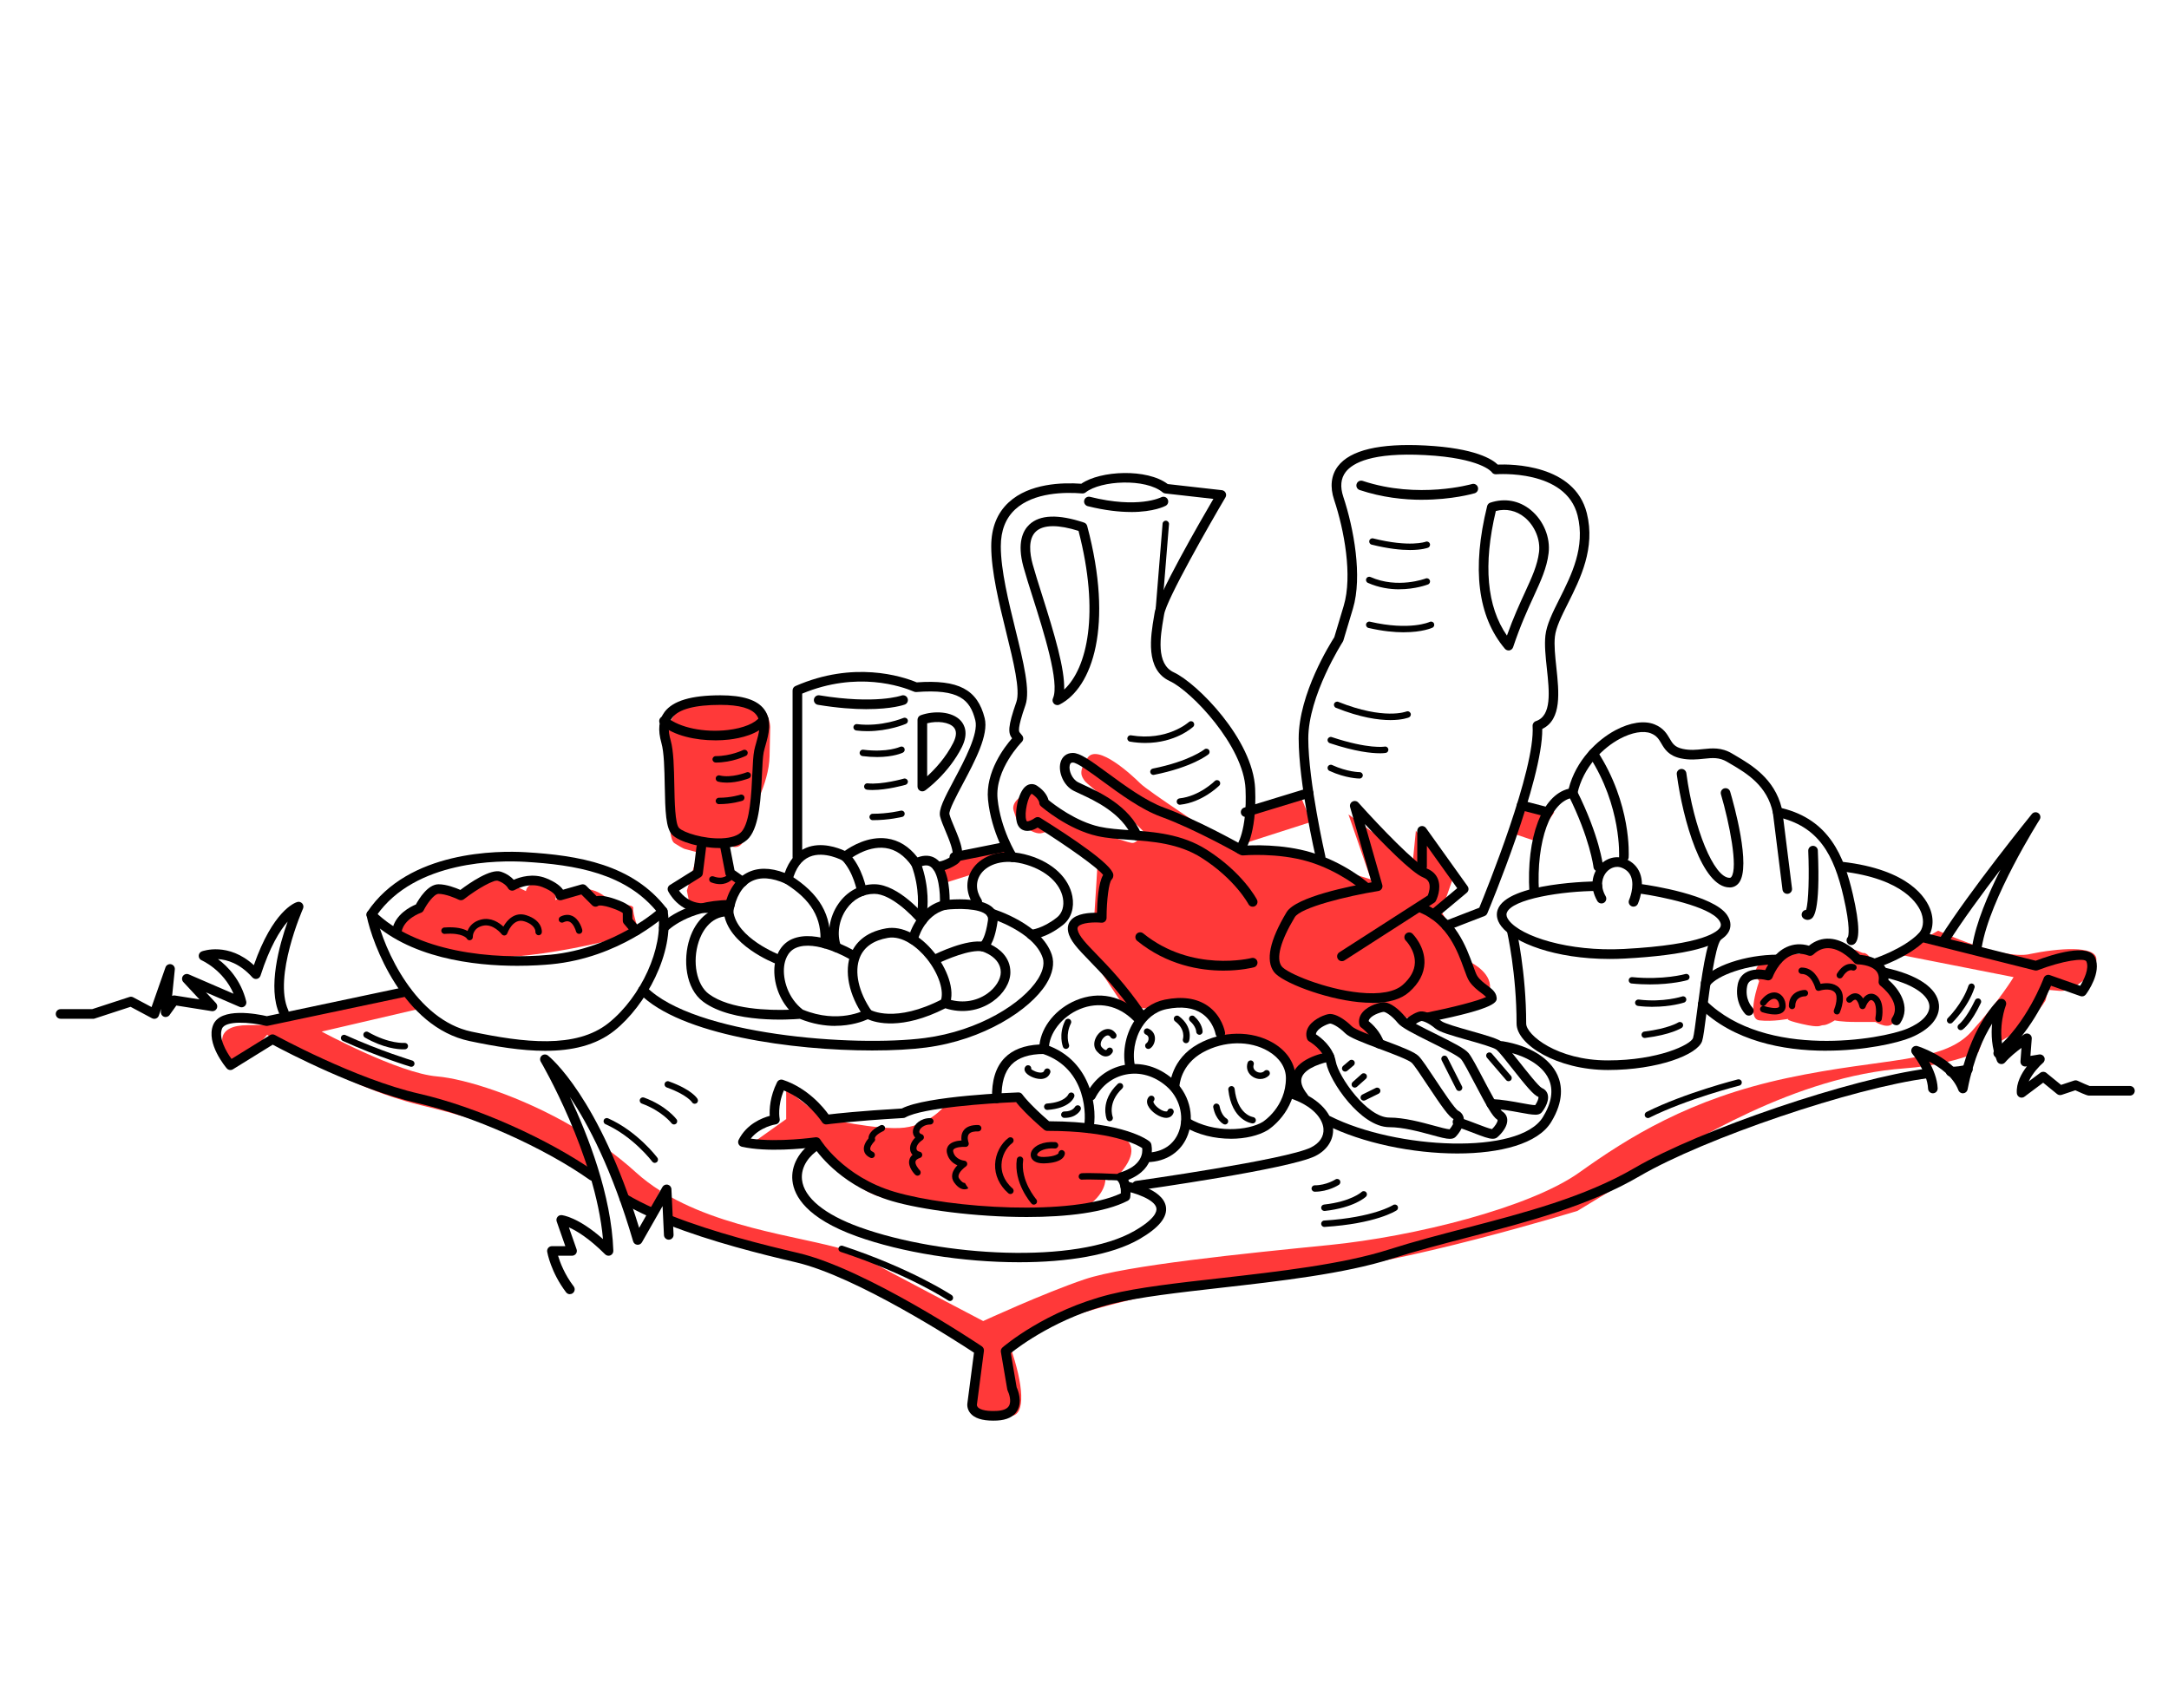 <?xml version="1.0" encoding="UTF-8"?>
<svg id="Layer_1" data-name="Layer 1" xmlns="http://www.w3.org/2000/svg" viewBox="0 0 677.07 533.16">
  <g>
    <path d="m633.54,297.9c-8.87,1.83-28.53-7.33-28.53-7.33l-12.87,7.33,36.42,7.17s-4.15,7-13.15,17-27,8-57.5,14.5-49.5,18.5-64.93,29.5c-15.43,11-51.57,20-78,22.64s-63.57,6.36-76.44,10.72c-12.87,4.36-31.63,13.02-31.63,13.02,0,0-27.5-14.38-38.5-20.38-9.33-5.09-38.09-6.59-59.33-18.52l-1.22,7.31c15.2,6.91,27.86,8.77,45.91,13.2,24.36,5.99,50.55,26.77,50.55,26.77,0,0,.09,11.24.09,17.24s6,4,11,4,4-10,0-21.44c11-11.44,64-21.56,92.46-23.46,28.45-1.89,84.54-19.11,84.54-19.11l17.81-10.82c17.81-10.82,50.19-31.18,84.26-33.68,9.46-.69,17.06-2.64,23.11-5.09l5.32-14.91v12.43c11.59-6.14,15.61-13.65,15.61-13.65l.89-3.29,3.7.33c3.7.33,11.3-5.33,11.3-9.83s-12-3.5-20.87-1.67Z" style="fill: #ff3939;"/>
    <path d="m193.8,373.38c3.21,1.94,6.26,3.64,9.19,5.13l3.05-6.78c-2.66-1.69-5.18-3.56-7.48-5.65-3.11-2.83-6.4-5.46-9.8-7.89l5.04,15.2Z" style="fill: #ff3939;"/>
    <path d="m185.91,364.57l-6.59-12.52c-16.87-9.93-34.32-15.26-42.91-15.98-12-1-36-14-36-14l31.11-7.25-6.37-4.88-37.75,9.13s0,1-10,1-9,6-6,10,12-7,12-7c0,0,23,16,48,22,23.62,5.67,33.85,10.45,55.34,23.91l-.84-4.41Z" style="fill: #ff3939;"/>
  </g>
  <path d="m125.41,293.07s-.51-6.99-.76-7,.24,0,.24,0l7.99-3.57,3.35-4.28,7.17,1.84,5-4,8.22-1.5,7.56,3.66s.21-3.16,5.21-2.16,4,5,4,5c0,0,4.49-4,9.74-3.5s8.23,4.93,8.23,4.93c0,0,6.62-.43,6.32,1.07s1.91,7.62,1.91,7.62c0,0-37.21,10.88-56.21,6.88s-18-5-18-5Z" style="fill: #ff3939;"/>
  <path d="m325.43,248.35c-.16-.07-.31-.13-.44-.19-2.4-1.02-.95-.42-2.72-.75-1.86-.35-6.86,2.65-5.86,5.65l1,3s5,5,8,4,2.9-.68,2.9-.68l14.27,10.73s-.75,12.75-.96,15.35-7.11.6-5.66,5.1,1.45,3.5,1.45,3.5l13.73,20.55,9.13.29,11.88-1.82,6.78,4.98,3.48,7.49,10.42-.36,11.85,9.52,9.23-6.75-4.08-4.64,3.13-4.54,5.54.28,5.82,5.63,5.03-1.37-3.36-4.54,2.92-3.51,3.48.18,4.31,2.61,4.22-.5,10.76-1.24s11.74-1.34,13.24-6.8-5.63-8.96-5.63-8.96l-9.37-16,3.95-11.27-11.9-13.91-.96,9.75-20.08-14.86,7,20.29-7-2.14s-11.72-6.34-20.61-5.85-19.28-4.32-20.59-5.42-21.31-14.09-23.81-16.59-13.31-12.5-16.4-8-1.84,5.86-.97,7.18,13.37,10.82,13.37,10.82l5,5s-1.54,3.72-3.52,3.61-21.16-6.98-21.16-6.98l-6.32-7.28-.48-.57Z" style="fill: #ff3939;"/>
  <path d="m549.19,318.57c4.22.5,9.22-.5,9.22-.5,0,0-2,.21,4,1.61s5.57.39,6.79.39,3.54-1.5,3.54-1.5c0,0,1.67.5,6.67.5h6s4.9,3,5.95-.5.86-3.98.86-3.98l-4.24-9.04s-3.9-6.82-5.24-7.65-.34.17-2.34-.83-6.11-1.28-6.11-1.28l-8.89-.72s-3.27,2.66-3.63,2.83-4.37-.83-4.37-.83c0,0-8,3-9,5s.73,4.28.73,4.28c0,0-4.18,11.72.05,12.22Z" style="fill: #ff3939;"/>
  <path d="m245.41,340.07v9.32l-9.85,7.01,18.35.28s11.5,15.38,22.5,17.38,54.75,7.47,61.87,3.23,6.78-9.15,6.78-9.15c0,0,2.34,1.91,6.34-4.09s0-8.31,0-8.31l-25.98-5.69-9.64-7-20.8,2.11s-4.58,5.89-12.58,6.89-25.4-3-25.4-3l-11.6-9Z" style="fill: #ff3939;"/>
  <path d="m213.82,219.9c-5.41,3.17-6.54,12.17-6.54,12.17h.13s2.5,12.51,2.5,12.51c0,0-2.22,16.86.64,18.68s3.27,1.81,3.27,1.81l4.09,1.09-3.5,11.91.79,3.95h13.47l3.48-6.98-6.23-6.2.45-5.67s5.04,4.34,6.55-2.88,7.12-15.22,7.31-24.22l.19-9s0-7.33-7-7.17-7-.5-7.5-.67-12.09.67-12.09.67Z" style="fill: #ff3939;"/>
  <polygon points="388.83 263.18 409.28 256.62 405.92 248.35 390.17 254.07 388.83 263.18" style="fill: #ff3939;"/>
  <polygon points="472.55 260.31 479.1 262.52 485.2 253.57 474.09 252.5 472.55 260.31" style="fill: #ff3939;"/>
  <polygon points="294.91 275.67 303.92 272.83 309.83 268.4 315.35 267.57 314.91 264.57 309.09 265.33 297.2 269.01 293.17 271.53 294.91 275.67" style="fill: #ff3939;"/>
  <path d="m177.91,404.07c-.45,0-.9-.2-1.2-.59-4.77-6.28-5.85-12.4-5.9-12.66-.07-.44.05-.88.33-1.22.29-.34.71-.53,1.15-.53h4.18l-2.69-7.7c-.17-.48-.08-1.01.23-1.42.31-.4.8-.62,1.31-.57.22.02,5.06.52,12.91,7.48-2.37-26.23-19.24-55.08-19.42-55.38-.37-.62-.24-1.42.3-1.89.54-.47,1.35-.49,1.92-.05.66.52,15.92,12.96,28.49,53.82l7.27-12.77c.33-.58,1.01-.87,1.65-.72.65.16,1.12.72,1.15,1.39l.67,14.22c.04.83-.6,1.53-1.43,1.57-.82.03-1.53-.6-1.57-1.43l-.43-9.06-6.45,11.32c-.3.52-.88.82-1.48.75-.6-.07-1.1-.49-1.26-1.07-6.56-22.43-14.09-36.66-19.76-45.11,5.64,11.95,12.98,30.66,13.58,48.06.02.62-.34,1.18-.9,1.43-.56.24-1.22.12-1.66-.32-5.07-5.07-8.96-7.38-11.31-8.42l2.4,6.86c.16.46.09.97-.19,1.36s-.74.63-1.22.63h-4.38c.63,2.11,2.04,5.84,4.89,9.59.5.66.37,1.6-.29,2.1-.27.21-.59.31-.91.31Z"/>
  <path d="m617.14,297.05c-.08,0-.16,0-.24-.02-.82-.13-1.37-.9-1.24-1.72,1.16-7.21,4.96-16.12,8.81-23.8-5.7,7.46-12.13,16.22-16.29,22.86-.44.7-1.37.92-2.07.48s-.92-1.36-.48-2.07c8.99-14.37,28.43-38.39,28.63-38.63.5-.62,1.4-.74,2.04-.27.64.46.82,1.35.39,2.02-.16.25-15.61,24.63-18.08,39.89-.12.74-.76,1.26-1.48,1.26Z"/>
  <path d="m577.91,295.07c-.55,0-1.08-.3-1.34-.83-.29-.59-.16-1.28.28-1.73.16-.41.84-2.92-1.4-12.61-2.97-12.88-7.66-22.04-20.85-24.87-.58-.12-1.04-.59-1.16-1.17-1.72-8.6-8.31-12.48-13.13-15.31-.4-.24-.8-.47-1.17-.69-2.46-1.47-4.59-1.25-7.29-.97-2.08.22-4.44.46-7.18-.12-3.83-.82-5.07-2.94-6.07-4.65-.79-1.35-1.42-2.42-3.25-3.16-2.33-.93-5.95-.3-9.68,1.69-5.24,2.79-11.49,8.79-13.3,17.23-.13.62-.65,1.09-1.28,1.17-7.03.88-11.62,13.53-10.69,29.42.05.83-.58,1.54-1.41,1.58-.84.06-1.54-.58-1.58-1.41-1.02-17.35,3.98-30.39,12.26-32.38,2.28-8.93,8.96-15.26,14.59-18.27,4.57-2.44,9.02-3.11,12.21-1.83,2.79,1.12,3.86,2.95,4.73,4.43.91,1.56,1.57,2.68,4.11,3.23,2.27.49,4.29.28,6.23.07,2.87-.3,5.83-.61,9.15,1.38.37.22.75.45,1.15.68,4.84,2.85,12.07,7.11,14.34,16.35,14.86,3.61,19.46,15.05,22.2,26.91,2.2,9.52,2.27,14.65.21,15.68-.22.11-.44.16-.67.16Zm-1.1-2.49h0Zm.4-.34h0s0,0,0,0Zm0,0s0,0,0,0c0,0,0,0,0,0Zm0,0s0,0,0,0c0,0,0,0,0,0Zm0,0s0,0,0,0c0,0,0,0,0,0Zm0,0s0,0,0,0c0,0,0,0,0,0Zm0,0s0,0,0,0c0,0,0,0,0,0Z"/>
  <path d="m498.91,272.07c-.75,0-1.4-.57-1.49-1.33-.01-.09-1.08-8.95-7.85-22.5-.37-.74-.07-1.64.67-2.01.74-.37,1.64-.07,2.01.67,7.04,14.08,8.11,23.13,8.15,23.5.09.82-.5,1.56-1.32,1.66-.06,0-.11,0-.17,0Z"/>
  <path d="m506.91,269.07s-.06,0-.09,0c-.83-.05-1.46-.76-1.41-1.59,0-.16.82-15.73-9.32-31.36-.45-.69-.25-1.62.44-2.07.69-.45,1.62-.26,2.07.44,10.71,16.5,9.84,32.51,9.8,33.18-.05.79-.71,1.41-1.5,1.41Z"/>
  <path d="m539.91,277.07c-8.64,0-14.59-21.11-16.49-35.3-.11-.82.47-1.58,1.29-1.69.81-.1,1.58.47,1.69,1.29,2.32,17.42,8.64,32.7,13.51,32.7.22,0,.37-.05.55-.29,2.15-2.88-.61-16.81-3.25-25.78-.23-.79.22-1.63,1.01-1.86.8-.23,1.63.22,1.86,1.01,1.14,3.85,6.61,23.31,2.78,28.43-.73.98-1.75,1.5-2.95,1.5Z"/>
  <path d="m557.91,279.07c-.75,0-1.39-.55-1.49-1.31l-3-24c-.1-.82.48-1.57,1.3-1.67.82-.1,1.57.48,1.67,1.3l3,24c.1.82-.48,1.57-1.3,1.67-.06,0-.13.01-.19.01Z"/>
  <path d="m564.28,287.2c-.41,0-.83-.13-1.21-.38-.69-.46-.88-1.39-.42-2.08.26-.4.68-.63,1.13-.66.81-2.3,1-11.01.68-18.44-.04-.83.61-1.53,1.43-1.56.81-.03,1.53.61,1.56,1.43.85,19.72-1.45,21.01-2.2,21.43-.31.17-.64.26-.98.26Z"/>
  <path d="m509.91,283.07c-.2,0-.41-.04-.61-.13-.76-.34-1.1-1.22-.76-1.98.02-.04,1.81-4.17.59-7.27-.49-1.25-1.41-2.15-2.81-2.74-1.61-.69-3.5-.18-4.81,1.29-1.36,1.53-2.16,4.32-.29,7.58.41.72.16,1.64-.56,2.05-.72.41-1.63.16-2.05-.56-2.65-4.64-1.4-8.76.66-11.07,2.19-2.45,5.42-3.26,8.23-2.05,2.14.92,3.63,2.4,4.42,4.42,1.67,4.27-.55,9.36-.64,9.57-.25.56-.8.89-1.37.89Z"/>
  <path d="m502.42,299.4c-16.93,0-29.84-5.03-33.79-10.22-1.63-2.14-1.52-3.95-1.14-5.09,2.89-8.68,30.87-8.92,31.15-8.92.83,0,1.5.67,1.5,1.5s-.67,1.5-1.5,1.5c-10.63,0-26.83,2.45-28.3,6.87-.22.66,0,1.44.68,2.32,3.81,5,18.59,9.82,35.84,8.92,25.46-1.34,29.51-5.58,30.15-6.84.2-.41.35-1-.34-2.04-2.97-4.46-18.57-7.54-24.33-8.35-.82-.12-1.39-.87-1.28-1.69.12-.82.87-1.39,1.69-1.28,2.25.32,22.16,3.28,26.41,9.65,1.44,2.16,1.08,3.94.53,5.05-2.32,4.61-13.31,7.47-32.67,8.5-1.56.08-3.09.12-4.59.12Z"/>
  <path d="m501.91,334.07c-15.79,0-28.5-7.93-28.5-14.5,0-15.63-2.93-28.53-2.96-28.66-.19-.81.32-1.61,1.12-1.8.81-.18,1.61.32,1.8,1.12.03.13,3.04,13.35,3.04,29.34,0,3.51,9.63,11.5,25.5,11.5s25.9-4.95,26.58-6.97c.29-.86.76-4.52,1.26-8.4,1.49-11.51,2.89-21.26,4.96-24.03.5-.66,1.44-.8,2.1-.3.66.5.8,1.44.3,2.1-1.77,2.36-3.41,15.04-4.39,22.61-.65,5-1.03,7.88-1.39,8.96-1.42,4.27-13.86,9.03-29.42,9.03Z"/>
  <path d="m428.31,313.09c-1.32,0-2.73-.08-4.22-.22-10.78-1.08-24-6.21-26.39-9.39-2.69-3.58-1.37-9.87,3.91-18.67,2.88-4.81,20.15-8.22,26.54-9.33l-6.7-23.49c-.19-.67.11-1.39.72-1.72.61-.34,1.38-.21,1.84.31,6.74,7.53,18.01,19.24,21.44,20.61,1.67.67,2.86,1.82,3.43,3.33,1.14,3.01-.46,6.36-.65,6.74-.12.24-.3.45-.53.59l-28,18c-.69.45-1.63.25-2.07-.45-.45-.7-.25-1.62.45-2.07l27.62-17.76c.37-.9.87-2.68.37-3.99-.28-.72-.84-1.24-1.74-1.6-3.71-1.48-12.76-10.79-18.26-16.69l5.42,18.99c.12.41.05.85-.18,1.22-.23.36-.6.61-1.03.68-9.75,1.57-24.29,5.15-26.11,8.19-4.47,7.44-5.92,12.89-4.09,15.33,1.58,2.11,13.56,7.13,24.29,8.21,6.33.64,11.01-.2,13.52-2.43,2.43-2.16,3.7-4.49,3.77-6.92.11-3.9-2.8-6.87-2.83-6.89-.59-.59-.59-1.54,0-2.12s1.54-.59,2.12,0c.16.16,3.86,3.92,3.71,9.1-.1,3.29-1.7,6.35-4.78,9.08-2.54,2.26-6.43,3.4-11.59,3.4Z"/>
  <path d="m445.91,319.07c-.7,0-1.33-.49-1.47-1.21-.16-.81.36-1.6,1.18-1.76,7.37-1.47,15.88-3.62,18.28-4.83-.36-.38-.98-.85-1.5-1.25-1.17-.88-2.63-1.99-3.73-3.62-.56-.84-1.03-2.13-1.67-3.91-1.88-5.22-5.04-13.95-13.66-17.54-.76-.32-1.13-1.2-.81-1.96.32-.76,1.2-1.12,1.96-.81,9.84,4.1,13.28,13.61,15.33,19.29.53,1.46.98,2.72,1.34,3.26.81,1.21,1.99,2.11,3.04,2.89,1.44,1.08,2.79,2.1,2.98,3.79.15,1.33.38,3.35-20.97,7.62-.1.02-.2.03-.3.03Zm18.29-7.32h0,0Z"/>
  <path d="m355.91,318.07c-.48,0-.95-.23-1.24-.65-5.64-8.21-10.78-13.51-14.53-17.38-3.7-3.82-6.14-6.34-6.71-9.17-.36-1.78.31-2.97.93-3.66,1.85-2.04,5.75-2.28,8.06-2.22.07-3.34.42-9.31,1.93-11.82-1.67-2.27-11.44-9.14-20.42-14.8-1.03.61-2.73,1.37-4.26.9-.71-.21-1.66-.77-2.15-2.2-.93-2.7.08-9.59,2.71-11.62,1.07-.82,2.38-.87,3.51-.12,2.51,1.67,3.3,3.45,3.55,4.45,1.69,1.38,8.53,6.69,15.94,8.33,2.76.61,6,.84,9.42,1.08,7.62.54,16.25,1.15,24.06,6.12,11.21,7.14,15.48,15.24,15.66,15.59.38.74.09,1.64-.65,2.02-.73.38-1.64.09-2.02-.65-.04-.07-4.12-7.76-14.6-14.43-7.17-4.56-15.4-5.14-22.66-5.65-3.54-.25-6.88-.49-9.86-1.15-9.27-2.06-17.32-9.04-17.66-9.33-.33-.29-.51-.7-.51-1.13h0s-.14-1.29-2.33-2.75c0,0-.01-.01-.01-.01-1.13.66-2.45,6.12-1.7,8.28.01.03.1.28.18.31.45.13,1.69-.43,2.46-1.01.5-.37,1.17-.41,1.7-.08,10.21,6.38,22.46,14.64,22.81,17.73.07.61-.12,1.18-.54,1.6-.83.83-1.56,6.41-1.56,11.94,0,.42-.18.83-.49,1.11-.31.28-.73.42-1.16.38-2.33-.23-6.1-.02-7.17,1.16-.17.19-.33.46-.21,1.05.39,1.97,2.71,4.36,5.92,7.67,3.82,3.95,9.06,9.35,14.84,17.77.47.68.3,1.62-.39,2.09-.26.18-.56.26-.85.26Z"/>
  <path d="m425.98,278.17c-.35,0-.69-.12-.98-.36-.07-.06-6.97-5.94-16.53-8.8-9.59-2.88-20.33-1.95-20.43-1.94-.3.03-.61-.04-.88-.19-.14-.08-14.02-7.98-24.77-11.89-6.15-2.24-12.85-7.16-18.24-11.11-3.71-2.72-7.91-5.8-9.25-5.8-.48,0-.81.14-.97.84-.38,1.62.71,4.36,2.64,5.32.49.25,1.09.52,1.77.84,4.96,2.29,14.21,6.55,17.88,15.2.32.76-.03,1.64-.79,1.97-.76.32-1.64-.03-1.97-.79-3.22-7.58-11.78-11.53-16.38-13.65-.71-.33-1.34-.62-1.86-.88-3.31-1.65-4.88-5.91-4.22-8.7.46-1.97,1.92-3.15,3.89-3.15,2.22,0,5.31,2.19,11.02,6.38,5.23,3.84,11.74,8.62,17.49,10.71,10.08,3.67,22.41,10.52,24.83,11.88,2.26-.16,11.99-.64,21.09,2.09,10.19,3.06,17.32,9.15,17.62,9.4.63.54.7,1.49.16,2.11-.3.34-.71.52-1.14.52Z"/>
  <path d="m447.44,286.97c-.43,0-.86-.18-1.15-.54-.53-.64-.44-1.58.19-2.11l8.4-7.01-9.47-13.24v6.5c0,.83-.67,1.5-1.5,1.5s-1.5-.67-1.5-1.5v-11.18c0-.65.42-1.23,1.04-1.43.62-.2,1.3.03,1.68.56l13,18.18c.46.64.34,1.52-.26,2.02l-9.47,7.9c-.28.23-.62.35-.96.35Z"/>
  <path d="m381.93,303.04c-7.26,0-17.58-1.68-26.96-9.3-.64-.52-.74-1.47-.22-2.11.52-.64,1.47-.74,2.11-.22,15.19,12.34,33.62,7.75,33.8,7.7.8-.21,1.62.27,1.83,1.07.21.8-.27,1.62-1.07,1.83-.35.09-4.07,1.03-9.49,1.03Z"/>
  <path d="m320.52,379.97c-16.05,0-33.02-2.31-42.03-4.96-14.93-4.39-22.43-13.92-24.43-16.83-3.34.42-14.58,1.61-22.47-.15-.45-.1-.83-.4-1.03-.82s-.19-.9.01-1.32c2.48-4.96,7.3-6.85,9.71-7.5-.12-2.05.05-6.02,2.29-10.5.33-.67,1.11-.99,1.82-.75,7.78,2.59,12.67,8.62,14.25,10.82,2.39-.29,9.45-1.08,22.86-1.87,7.72-3.99,35.19-4.98,36.37-5.02.51-.03,1.01.23,1.3.67.02.02,1.96,2.84,8.31,8.33,23.83.09,31.12,6.1,31.42,6.36.22.19.38.44.47.73.02.08,2.02,7.5-7.15,11.2,1.01,2.35.64,5.06.59,5.44-.07.48-.37.89-.8,1.11-7.17,3.68-19.04,5.06-31.47,5.06Zm-65.73-24.9c.52,0,1.02.28,1.29.73.07.11,7.07,11.57,23.25,16.33,17.58,5.17,55.29,7.59,70.55.46.05-1.17-.09-3.02-1.04-3.96-.37-.37-.52-.92-.39-1.43.13-.51.52-.92,1.02-1.07,7.1-2.13,7.26-6.23,7.07-7.69-1.73-1.12-9.65-5.37-29.64-5.37-.36,0-.7-.13-.98-.36-5.25-4.5-7.77-7.37-8.75-8.61-8.52.33-29.22,1.74-34.53,4.77-.2.11-.42.18-.66.19-16.71.98-23.81,1.98-23.88,1.99-.59.08-1.17-.19-1.48-.69-.04-.07-4.37-6.84-11.94-9.91-2.06,4.91-1.32,8.78-1.31,8.82.08.4,0,.82-.25,1.16-.24.34-.6.56-1.01.62h0c-.05,0-4.83.76-7.76,4.44,8.55,1.24,20.08-.39,20.21-.41.07-.01.14-.02.21-.02Z"/>
  <path d="m311.18,344.41c-.81,0-1.47-.64-1.5-1.46-.16-5.55,1.15-9.8,3.91-12.64,2.49-2.56,6.15-3.98,10.9-4.21.67-5.69,5.19-11.22,11.44-13.81,7.11-2.95,14.41-1.41,20.03,4.21.59.59.59,1.54,0,2.12s-1.54.59-2.12,0c-4.72-4.72-10.83-6.02-16.77-3.56-5.61,2.32-9.67,7.58-9.67,12.5,0,.83-.67,1.5-1.5,1.5-4.6,0-8.02,1.12-10.16,3.33-2.17,2.24-3.2,5.76-3.07,10.47.02.83-.63,1.52-1.46,1.54-.01,0-.03,0-.04,0Z"/>
  <path d="m318.17,394.09c-17.56,0-36.66-3.03-50.77-8.11-15.63-5.63-19.53-12.55-20.04-17.36-.5-4.68,2.09-9.4,6.76-12.32.7-.44,1.63-.22,2.07.48.44.7.22,1.63-.48,2.07-2.89,1.8-5.81,5.24-5.36,9.46.6,5.6,7.02,10.88,18.08,14.86,25.52,9.19,67.61,11.61,85.74,1.11,6.35-3.67,6.99-6.01,6.81-7.07-.47-2.77-6.96-4.85-10.02-5.43-.81-.15-1.35-.94-1.2-1.75.15-.82.94-1.35,1.75-1.2,1.17.22,11.48,2.32,12.43,7.87.56,3.3-2.14,6.62-8.26,10.17-8.67,5.02-22.52,7.22-37.49,7.22Z"/>
  <path d="m352.91,335.07c-.67,0-1.28-.46-1.45-1.14-1.22-4.88-.27-10.6,2.47-14.93,2.32-3.67,5.76-6.12,9.69-6.9,5.43-1.09,9.92-.44,13.34,1.91,4.53,3.12,5.4,8.1,5.44,8.31.14.82-.42,1.59-1.23,1.73-.83.13-1.59-.42-1.73-1.23,0-.03-.73-3.98-4.21-6.36-2.72-1.86-6.42-2.33-11.01-1.42-4,.8-6.42,3.47-7.74,5.56-2.32,3.67-3.12,8.49-2.1,12.6.2.8-.29,1.62-1.09,1.82-.12.03-.25.04-.37.04Z"/>
  <path d="m354.85,371.67c-.74,0-1.38-.54-1.48-1.29-.12-.82.46-1.58,1.28-1.69.47-.07,46.9-6.61,54.59-10.45,2.69-1.35,4.07-3.42,3.89-5.83-.23-3.05-3.16-7.18-10.69-9.62-.79-.26-1.22-1.1-.96-1.89.26-.79,1.1-1.22,1.89-.96,7.48,2.43,12.37,7.12,12.75,12.25.27,3.6-1.8,6.87-5.54,8.74-8.13,4.06-53.59,10.47-55.52,10.74-.07,0-.14.01-.21.01Z"/>
  <path d="m454.92,360.13c-13.88,0-29.64-3.23-40.95-8.92-.74-.37-1.04-1.27-.67-2.01s1.27-1.04,2.01-.67c20.5,10.32,58.95,12.22,66.31.26,2.76-4.48,3.37-8.49,1.82-11.9-1.96-4.32-7.49-7.62-14.79-8.83-.82-.14-1.37-.91-1.23-1.73s.9-1.37,1.73-1.23c8.41,1.4,14.61,5.25,17.03,10.55,1.37,3.01,2.13,8-2,14.71-4.15,6.74-15.83,9.77-29.26,9.77Z"/>
  <path d="m591.91,320.07c-.29,0-.58-.08-.83-.25-.69-.46-.88-1.39-.42-2.08,3.18-4.76-3.58-9.92-3.65-9.97-.44-.33-.66-.87-.58-1.41.19-1.35-.06-2.4-.76-3.21-1.75-2.02-5.71-2.07-5.75-2.07-.44,0-.86-.2-1.15-.54-.04-.04-3.64-4.26-7.79-4.5-1.79-.12-3.4.54-4.94,1.98-.41.39-1.01.51-1.54.31-2.03-.75-3.85-.73-5.56.07-3.78,1.75-5.59,6.64-5.61,6.69-.27.74-1.06,1.15-1.82.93-.9-.25-3.56-.71-5.05.21-.57.35-.91.88-1.07,1.65-.82,4.1,1.5,6.55,1.6,6.65.57.59.57,1.54-.02,2.12-.59.58-1.52.58-2.11,0-.15-.15-3.55-3.63-2.41-9.35.32-1.58,1.17-2.84,2.45-3.62,2-1.22,4.58-1.06,6.13-.81.91-1.89,3.04-5.5,6.64-7.17,2.18-1.01,4.53-1.16,7-.44,1.97-1.59,4.14-2.33,6.5-2.19,4.49.27,8.18,3.73,9.44,5.06,1.53.11,5.21.64,7.33,3.08,1.12,1.29,1.64,2.88,1.55,4.73,3.13,2.65,7.21,8.21,3.68,13.5-.29.43-.76.67-1.25.67Z"/>
  <path d="m570.01,328.05c-13.47,0-28.91-3.03-39.52-13.47-.59-.58-.6-1.53-.02-2.12.58-.59,1.53-.6,2.12-.02,18.68,18.37,54.73,12.08,62.74,8.74,4.59-1.91,7.18-4.62,6.93-7.24-.27-2.87-4.26-6.72-14.66-8.91-.81-.17-1.33-.97-1.16-1.78.17-.81.97-1.33,1.78-1.16,10.34,2.18,16.55,6.39,17.03,11.56.38,4.06-2.81,7.81-8.77,10.29-4.11,1.71-14.52,4.1-26.47,4.1Z"/>
  <path d="m532.45,308.42c-.3,0-.59-.09-.86-.27-.68-.47-.85-1.41-.37-2.09,3.07-4.41,13.7-8,23.69-8,.83,0,1.5.67,1.5,1.5s-.67,1.5-1.5,1.5c-9.47,0-19.02,3.54-21.23,6.71-.29.42-.76.64-1.23.64Z"/>
  <path d="m585.91,302.07c-.63,0-1.21-.4-1.42-1.03-.26-.79.16-1.63.95-1.9.09-.03,8.73-2.95,13.41-7.64,1.47-1.47,1.83-3.84.96-6.34-.87-2.5-5.25-10.82-25.07-13.11-.82-.09-1.41-.84-1.32-1.66s.83-1.42,1.66-1.32c20.97,2.42,26.26,11.37,27.56,15.1,1.24,3.56.6,7.18-1.67,9.45-5.19,5.19-14.21,8.24-14.59,8.36-.16.05-.32.08-.47.08Z"/>
  <path d="m170.2,328.08c-7.48,0-15.57-1.35-23.6-3.04-20.73-4.36-30.41-30.4-32.16-39.17-.08-.39,0-.79.22-1.13,12.84-19.26,41.01-19.16,49.34-18.67,16.63.98,33.49,3.79,44.1,17.58.15.2.25.42.29.67,2.2,13.18-6.88,29.69-16.54,37.42-5.86,4.69-13.38,6.34-21.65,6.34Zm-52.69-42.2c2.34,10.66,12.32,32.56,29.71,36.22,16.19,3.41,32.57,5.44,42.75-2.7,10.21-8.17,17.1-23.42,15.52-34.21-9.9-12.58-25.87-15.19-41.67-16.12-7.85-.46-34.2-.59-46.31,16.82Z"/>
  <path d="m161.52,301.54c-13.43,0-34.07-2.31-46.67-14.91-.59-.59-.59-1.54,0-2.12s1.54-.59,2.12,0c12.65,12.65,36.6,15.3,54.8,13.57,20.21-1.92,33.99-14.48,34.12-14.61.61-.56,1.56-.53,2.12.08.56.61.53,1.56-.08,2.12-.59.54-14.62,13.37-35.88,15.39-2.31.22-6.01.48-10.53.48Z"/>
  <path d="m123.91,292.07c-.1,0-.2,0-.3-.03-.81-.16-1.34-.95-1.18-1.76.97-4.84,5.71-7.2,7.4-7.9.97-1.79,3.74-6.3,7.07-6.3,2.45,0,5.38,1.13,6.81,1.76,2.87-2.16,9.48-6.74,12.67-5.68,1.98.66,3.24,1.7,3.98,2.52,1.96-.86,5.99-2.13,10.1-.49,3.08,1.23,4.57,2.54,5.29,3.59l5.74-1.64c.53-.15,1.09,0,1.47.38l3.28,3.28c1.11-.23,2.84-.1,5.54.81,3.83,1.29,5.62,2.55,5.62,3.97v2.32l2.3,2.71c.54.63.46,1.58-.17,2.11-.63.54-1.58.46-2.11-.17l-2.65-3.13c-.23-.27-.36-.62-.36-.97v-2.39c-.34-.26-1.27-.84-3.58-1.61-2.7-.91-3.75-.76-3.98-.7-.23.19-.52.3-.83.33-.44.03-.86-.13-1.17-.44l-3.38-3.38-6.15,1.76c-.45.13-.94.04-1.32-.25-.33-.25-.54-.63-.59-1.04-.06-.17-.62-1.39-4.07-2.77-4.22-1.69-8.63.87-8.68.9-.36.21-.79.27-1.19.15-.4-.12-.73-.39-.92-.77-.02-.04-.82-1.48-3.13-2.25-1.18-.4-6.14,2.29-10.6,5.76-.46.35-1.08.41-1.59.16-1.03-.51-4.17-1.84-6.33-1.84-1.35,0-3.57,3-4.66,5.17-.18.35-.49.63-.87.75-.05.02-5.19,1.8-6,5.87-.14.71-.77,1.21-1.47,1.21Zm63.2-9.6h0,0Zm0,0h0s0,0,0,0Zm0,0s0,0,0,0c0,0,0,0,0,0Zm0,0s0,0,0,0c0,0,0,0,0,0Zm0,0s0,0,0,0c0,0,0,0,0,0Zm0,0h0s0,0,0,0Zm-13.71-2.88h0s0,0,0,0Zm0,0h0s0,0,0,0Zm0,0h0s0,0,0,0Z"/>
  <path d="m260.71,320.3c-3.2,0-6.94-.56-11.03-2.21-2.92.25-20.93,1.48-30.15-5.32-5.61-4.13-6.38-13.24-4.25-19.71,1.9-5.78,5.91-9.42,10.88-9.94,1.08-5.01,3.52-8.74,6.95-10.56,3.3-1.76,7.28-1.76,11.85-.02,1.36-3.9,3.59-6.53,6.63-7.81,4.77-2.01,10.05-.03,12.13.93,1.96-1.4,7.25-4.66,13.13-3.87,3.69.5,6.9,2.49,9.56,5.91,2.19-.82,4.12-.69,5.73.37,3.78,2.48,4.28,9.47,4.3,12.83,3.41-.25,10.64-.39,13.62,2.64,1.11,1.13,1.57,2.59,1.33,4.23-.52,3.61-1.31,5.81-2.06,7.15,2.4,1.18,6.07,3.78,6.07,8.63,0,3.24-2.11,6.73-5.51,9.12-4.29,3.01-9.64,3.78-14.79,2.13-13.66,6.93-21.76,4.51-24.21,3.42-1.5.68-5.17,2.06-10.19,2.06Zm-10.05-5.05c11.04,4.52,19.18.19,19.52,0,.48-.26,1.06-.24,1.52.04.06.04,7.62,4.37,22.59-3.43.37-.2.81-.22,1.2-.08,4.4,1.58,9.02,1.02,12.68-1.55,2.57-1.81,4.23-4.43,4.23-6.67,0-4.78-5.67-6.49-5.92-6.56-.64-.19-1.21-.73-1.21-1.39,0-.64.29-1.17.88-1.37.27-.27,1.52-1.77,2.25-6.89.1-.72-.05-1.25-.5-1.7-2.03-2.07-8.95-2.08-12.83-1.6-.44.06-.88-.09-1.21-.39-.32-.3-.5-.74-.47-1.18.2-3.73-.41-10.25-2.92-11.89-.35-.23-1.42-.93-3.92.32-.67.33-1.48.12-1.9-.49-2.29-3.31-5.06-5.21-8.21-5.65-5.96-.83-11.56,3.76-11.62,3.8-.48.39-1.15.46-1.69.15-.06-.03-5.8-3.18-10.4-1.22-2.55,1.08-4.36,3.58-5.39,7.45-.11.43-.41.78-.81.97-.4.19-.86.19-1.26,0-4.34-1.97-7.96-2.21-10.77-.72-2.85,1.52-4.85,4.93-5.63,9.6-.12.72-.75,1.25-1.48,1.25-6.02,0-8.5,5.55-9.28,7.94-2.08,6.32-.68,13.51,3.18,16.36,6.62,4.88,19,5.12,25.01,4.91-3.72-4.25-4.99-9.77-4.49-13.93.47-3.89,2.46-6.86,5.48-8.15,7.61-3.27,18.78,3.31,19.25,3.59.71.42.94,1.34.52,2.06-.42.71-1.34.95-2.06.52-.1-.06-10.32-6.07-16.54-3.41-2.75,1.18-3.49,4.11-3.69,5.75-.48,4.01,1.15,9.93,5.85,13.56Zm55.58-21.03h0Z"/>
  <path d="m272.32,327.97c-24.87,0-59.89-4.79-72.69-17.76-.58-.59-.58-1.54.01-2.12.59-.58,1.54-.58,2.12.01,14.82,15.02,64.72,18.88,86.95,15.98,16.99-2.22,30.61-10.93,35.29-18.4,1.1-1.76,2.25-4.33,1.48-6.64-2.72-8.17-16.32-12.37-16.46-12.42-.79-.24-1.24-1.08-1-1.87.24-.79,1.08-1.24,1.87-1,.62.19,15.23,4.71,18.44,14.34.9,2.71.29,5.88-1.78,9.18-5.05,8.06-19.53,17.44-37.44,19.78-4.52.59-10.31.92-16.79.92Z"/>
  <path d="m207.22,291.14c-.37,0-.74-.14-1.03-.41-.6-.57-.62-1.51-.06-2.12.29-.31,7.3-7.54,21.72-7.61h0c.83,0,1.5.67,1.5,1.49,0,.83-.66,1.5-1.49,1.51-13.06.06-19.49,6.61-19.55,6.67-.29.31-.69.46-1.08.46Z"/>
  <path d="m321.91,293.29c-.79,0-1.45-.62-1.5-1.42-.04-.83.59-1.53,1.42-1.58.03,0,3.64-.29,8.15-3.89,1.61-1.29,2.28-3.54,1.81-6.03-.87-4.58-5.1-8.46-11.31-10.37-7.28-2.24-12.17.02-14.16,2.64-1.79,2.37-1.79,5.33,0,8.12.45.7.25,1.62-.45,2.07-.7.45-1.62.25-2.07-.45-2.48-3.86-2.44-8.18.13-11.56,2.69-3.55,8.68-6.38,17.43-3.69,7.29,2.24,12.29,6.98,13.38,12.68.69,3.6-.39,6.94-2.88,8.93-5.31,4.25-9.67,4.54-9.86,4.55-.03,0-.06,0-.08,0Z"/>
  <path d="m224.44,264.76c-5.6,0-12.34-1.87-14.59-4.12-2-2-2.2-7.19-2.35-15.5-.1-5.03-.2-10.23-1.03-13.15-1.17-4.1-.85-7.28.98-9.71,2.64-3.5,8.35-5.2,17.46-5.2,6.95,0,11.41,1.43,13.63,4.37,2.63,3.49,1.34,8.01.4,11.32-.22.78-.43,1.52-.55,2.11-.28,1.41-.4,3.9-.53,6.78-.33,7.14-.75,16.03-4.03,19.91-1.62,1.92-4.53,3.02-8.39,3.19-.32.01-.65.02-.99.02Zm.47-44.69c-7.99,0-13.06,1.35-15.07,4.01-1.24,1.65-1.4,3.9-.49,7.08.94,3.29,1.04,8.69,1.14,13.91.1,5.15.23,12.2,1.48,13.44,1.46,1.46,7.71,3.46,13.33,3.23,2.96-.12,5.17-.88,6.23-2.12,2.62-3.1,3.02-11.77,3.32-18.11.14-3,.26-5.59.59-7.23.14-.71.37-1.51.61-2.35.81-2.85,1.83-6.39.09-8.69-1.59-2.11-5.37-3.17-11.23-3.17Z"/>
  <path d="m223.26,231.14c-6.08,0-12.84-1.41-16.95-4.88-.63-.54-.71-1.48-.18-2.11s1.48-.71,2.11-.18c3.79,3.2,11.6,4.83,19.02,3.94,4.77-.57,8.48-2.09,9.94-4.08.49-.67,1.43-.82,2.1-.32.67.49.81,1.43.32,2.1-2.69,3.68-8.68,4.9-12,5.29-1.38.16-2.85.25-4.36.25Z"/>
  <path d="m225.91,285.07h-.01l-6.59-.06c-7.44-.07-10.62-6.51-10.75-6.79-.33-.69-.09-1.52.56-1.92l7.39-4.62.91-7.29c.1-.82.85-1.4,1.67-1.3.82.1,1.4.85,1.3,1.67l-1,8c-.06.45-.31.85-.69,1.09l-6.74,4.21c1.08,1.49,3.45,3.92,7.37,3.95l6.59.06c.83,0,1.49.69,1.49,1.51,0,.82-.68,1.49-1.5,1.49Z"/>
  <path d="m231.82,276.82c-.3,0-.6-.09-.86-.27l-3.91-2.75c-.32-.22-.54-.56-.61-.94l-1.55-8c-.16-.81.37-1.6,1.19-1.76.81-.16,1.6.37,1.76,1.19l1.44,7.41,3.42,2.4c.68.48.84,1.41.37,2.09-.29.42-.76.64-1.23.64Z"/>
  <path d="m292.59,272.09c-.82,0-1.49-.66-1.5-1.49,0-.83.66-1.51,1.49-1.51,0,0,1.96-.08,4.5-1.77,1.08-.72-.94-5.5-1.91-7.81-.71-1.69-1.38-3.28-1.71-4.58-.53-2.12,1.15-5.41,4.41-11.54,3.22-6.05,7.62-14.33,6.59-18.46-1.64-6.54-5.05-9.89-18.43-8.87-.24.02-.48-.02-.71-.12-3.91-1.67-17.81-6.5-34.91.61v51.03c0,.83-.67,1.5-1.5,1.5s-1.5-.67-1.5-1.5v-52.02c0-.6.35-1.14.9-1.37,18.14-7.94,33.17-3.09,37.85-1.15,13-.93,18.97,2.21,21.21,11.16,1.31,5.25-3.03,13.4-6.86,20.6-1.86,3.49-4.4,8.26-4.14,9.4.27,1.08.9,2.57,1.56,4.14,1.85,4.39,3.95,9.37.81,11.47s-5.86,2.27-6.14,2.27h-.01Z"/>
  <path d="m287.91,247.07c-.23,0-.47-.05-.69-.17-.5-.26-.81-.77-.81-1.33v-20.86c.01-.63.41-1.2,1.01-1.41,4.04-1.44,9.81-1.31,12.55,1.79,1.04,1.18,2.46,3.8.29,8.15-4.12,8.24-11.17,13.34-11.47,13.55-.26.19-.57.28-.87.28Zm1.51-21.25v16.55c2.3-2.1,5.79-5.76,8.15-10.47,1.06-2.12,1.11-3.74.15-4.82-1.41-1.6-5.04-2.1-8.3-1.26Z"/>
  <path d="m270.56,221.41c-3.99,0-9.04-.34-15.24-1.36-.82-.13-1.37-.91-1.24-1.72s.91-1.38,1.72-1.24c17.61,2.88,25.51.1,25.59.07.78-.28,1.64.11,1.92.89.29.77-.1,1.63-.88,1.92-.23.09-3.95,1.43-11.88,1.43Z"/>
  <path d="m451.47,290.5c-.6,0-1.17-.36-1.4-.96-.3-.77.08-1.64.86-1.94l10.84-4.2c2.14-5.2,17.55-43.19,16.64-56.73-.04-.68.38-1.31,1.02-1.52,5.02-1.67,4.21-9.19,3.43-16.46-.4-3.75-.78-7.29-.45-10.28.38-3.42,2.23-7.12,4.38-11.41,3.81-7.6,8.12-16.21,5.66-26.06-3.64-14.56-25.2-12.88-25.42-12.87-.58.05-1.12-.23-1.42-.72h0s-3.32-4.35-20.79-5.27c-16.47-.87-22.56,2.41-24.77,5.3-1.52,2-1.77,4.6-.73,7.72,3.27,9.82,6.03,24.86,3.01,34.91l-3,10c-.04.14-.1.27-.18.38-.11.17-10.76,16.8-10.76,30.19s5.26,36.45,5.31,36.68c.19.81-.31,1.61-1.12,1.8-.81.18-1.61-.32-1.8-1.12-.22-.95-5.39-23.35-5.39-37.36s9.86-29.64,11.12-31.63l2.94-9.8c2.81-9.38.15-23.69-2.99-33.09-1.36-4.07-.95-7.69,1.18-10.49,3.85-5.05,13.04-7.23,27.32-6.48,15.58.82,20.92,4.34,22.57,5.96,4.2-.17,23.98-.12,27.81,15.17,2.73,10.93-2.04,20.47-5.88,28.13-2.02,4.03-3.76,7.51-4.08,10.4-.3,2.67.07,6.05.45,9.63.82,7.64,1.75,16.25-4.4,19.2.17,15.99-16.43,55.86-17.15,57.58-.16.38-.46.67-.84.82l-11.44,4.43c-.18.07-.36.1-.54.1Z"/>
  <path d="m470.91,203.07c-.44,0-.86-.19-1.15-.53-8.5-10.05-10.36-25.04-5.53-44.55.12-.5.5-.9.99-1.06,4.52-1.49,9.01-.67,12.63,2.31,3.99,3.28,6.17,8.59,5.55,13.53-.57,4.58-2.38,8.5-4.66,13.48-1.85,4.03-4.15,9.04-6.41,15.81-.17.51-.61.9-1.14,1-.09.02-.19.03-.28.03Zm-3.97-43.53c-4,16.74-2.84,29.81,3.46,38.9,2-5.6,3.98-9.91,5.61-13.46,2.26-4.92,3.89-8.48,4.41-12.6.48-3.88-1.32-8.23-4.48-10.84-2.59-2.13-5.76-2.83-9-2Z"/>
  <path d="m443.93,156.04c-5.76,0-12.53-.73-19.5-3.05-.79-.26-1.21-1.11-.95-1.9.26-.79,1.11-1.21,1.9-.95,17.31,5.77,33.94,1.03,34.1.98.79-.23,1.63.22,1.86,1.02.23.79-.22,1.63-1.02,1.86-.44.13-7.08,2.03-16.4,2.03Z"/>
  <path d="m184.98,368.66c-.3,0-.6-.09-.86-.27-14.41-10.17-36.58-20.05-53.93-24.01-18.35-4.19-40.66-15.85-45.06-18.22l-12.42,7.69c-.63.39-1.45.26-1.93-.3-.27-.31-6.56-7.76-4.25-13.53,2.27-5.67,13.72-3.46,16.78-2.76l43.3-9.15c.8-.17,1.61.35,1.78,1.16.17.81-.35,1.61-1.16,1.78l-43.63,9.22c-.22.05-.44.04-.66,0-4.89-1.17-12.59-1.71-13.63.88-1.16,2.89,1.28,7.17,2.96,9.46l12.02-7.44c.46-.29,1.04-.3,1.51-.04.25.14,25.11,13.78,45.06,18.34,17.69,4.04,40.3,14.11,55,24.48.68.48.84,1.41.36,2.09-.29.41-.76.63-1.23.63Z"/>
  <path d="m203.56,380.15c-.21,0-.41-.04-.61-.13-3.25-1.46-6.21-2.98-8.79-4.5-.71-.42-.95-1.34-.53-2.06.42-.71,1.34-.95,2.06-.53,2.48,1.47,5.33,2.93,8.49,4.35.76.34,1.09,1.23.75,1.98-.25.56-.8.89-1.37.89Z"/>
  <path d="m309.99,443.54c-3.44,0-5.82-.78-7.09-2.32-1.13-1.38-.98-2.84-.9-3.28l2.04-15.62c-5.31-3.5-36.67-23.8-55.58-28.21-10.73-2.5-26.55-6.45-40.06-11.79-.77-.3-1.15-1.18-.84-1.95.3-.77,1.17-1.15,1.95-.84,13.33,5.27,29.01,9.18,39.64,11.66,21.14,4.93,55.88,28.17,57.34,29.15.47.32.72.88.65,1.44l-2.17,16.6c0,.05-.02.11-.03.16h0s-.05.41.31.81c.37.42,1.67,1.36,5.85,1.16,2.01-.1,3.31-.63,3.86-1.59.86-1.47-.01-3.93-.39-4.68-.07-.13-.11-.27-.14-.42l-2-11.73c-.09-.52.1-1.04.5-1.39.54-.47,13.5-11.56,33.62-16.59,8.52-2.13,21.02-3.55,34.25-5.04,17.96-2.04,38.32-4.34,52.66-8.93,7.79-2.49,16.15-4.67,24.23-6.77,18.19-4.74,37-9.63,52.6-18.74,20.56-12.01,67.54-27.95,91.4-31.02.83-.11,1.57.47,1.68,1.3.11.82-.47,1.57-1.3,1.68-23.56,3.03-69.96,18.78-90.27,30.63-15.96,9.32-34.97,14.27-53.36,19.06-8.42,2.19-16.37,4.26-24.08,6.73-14.61,4.68-35.13,7-53.23,9.05-13.13,1.49-25.54,2.89-33.86,4.97-16.94,4.24-28.91,13.16-31.74,15.42l1.82,10.67c.44.97,1.84,4.5.19,7.32-1.1,1.88-3.22,2.91-6.3,3.07-.43.02-.85.03-1.26.03Z"/>
  <path d="m608.91,336.07c-.83,0-1.5-.67-1.5-1.5s.67-1.5,1.5-1.5c1.68,0,3.36-.22,5-.66.81-.22,1.62.26,1.84,1.06.22.8-.26,1.62-1.06,1.84-1.89.51-3.83.77-5.78.77Z"/>
  <path d="m623.76,330.33c-.44,0-.87-.19-1.16-.55-.52-.64-.43-1.59.22-2.11,9.84-8.01,15.1-22.19,15.15-22.33.28-.77,1.14-1.18,1.91-.9l9.45,3.34c1.21-1.93,2.9-5.4,1.95-7.6-.53-1.21-7.42-.26-15.19,2.74-.29.11-.61.13-.91.06l-35.63-8.94c-.8-.2-1.29-1.02-1.09-1.82.2-.8,1.01-1.29,1.82-1.09l35.17,8.82c5.25-1.99,16.56-5.63,18.58-.96,2.02,4.66-2.4,10.81-2.91,11.49-.39.53-1.08.74-1.7.52l-9.18-3.24c-1.62,3.92-6.79,15.13-15.53,22.25-.28.23-.61.34-.95.34Z"/>
  <path d="m483.2,255.07c-.12,0-.25-.02-.38-.05l-8.21-2.13c-.8-.21-1.28-1.03-1.07-1.83.21-.8,1.03-1.28,1.83-1.07l8.21,2.13c.8.21,1.28,1.03,1.07,1.83-.18.67-.78,1.12-1.45,1.12Z"/>
  <path d="m316.03,269.14c-.5,0-.98-.25-1.27-.7-.22-.34-5.32-8.48-6.34-18.72-.87-8.71,5.13-16.5,7.51-19.21-1.28-1.63-1.36-3.65,1.33-11.32,1.29-3.69-.88-12.53-3.19-21.89-2.18-8.86-4.65-18.9-4.65-26.73,0-5.78,1.84-10.4,5.48-13.75,6.44-5.93,16.71-6.21,22.63-5.79,6-4.15,20.53-4.8,26.98.1l16.9,1.91c.5.06.95.37,1.17.82.23.46.21.99-.05,1.43-5.06,8.57-18.36,31.83-19.14,36.53l-.18,1.04c-.98,5.75-2.47,14.44,3.21,17.06,7.22,3.33,24.73,20.96,25.38,36.3.62,14.7-3.38,19.66-3.55,19.86-.53.64-1.48.72-2.11.19-.63-.53-.72-1.46-.2-2.1.08-.1,3.43-4.59,2.86-17.82-.57-13.43-16.88-30.58-23.64-33.7-7.77-3.59-5.98-14.04-4.91-20.29l.17-1.03c.9-5.41,14.05-28.22,18.35-35.57l-15.04-1.7c-.29-.03-.57-.15-.79-.34-5.31-4.43-19.29-3.75-24.06.02-.3.24-.68.34-1.05.32-5.32-.44-15.11-.38-20.91,4.96-3,2.76-4.51,6.64-4.51,11.55,0,7.47,2.43,17.32,4.57,26.01,2.52,10.23,4.69,19.06,3.11,23.6-2.62,7.48-2.02,8.21-1.77,8.52l.75.92c.49.6.44,1.46-.1,2.01-.08.08-8.48,8.63-7.57,17.79.95,9.51,5.84,17.33,5.89,17.41.44.7.24,1.63-.46,2.07-.25.16-.53.23-.8.23Z"/>
  <path d="m330.05,220.13c-.38,0-.75-.14-1.03-.41-.46-.44-.6-1.12-.33-1.71,2.17-4.8-2.94-20.9-6.32-31.55-1.13-3.55-2.19-6.9-2.9-9.49-2.05-7.53-.14-11.32,1.83-13.18,3.28-3.11,9.04-3.32,17.1-.63.48.16.84.55.97,1.04,8.32,31.21,1.66,50.5-8.63,55.78-.22.11-.45.17-.68.17Zm-1.36-55.85c-2.35,0-4.15.56-5.34,1.68-2.48,2.35-1.91,6.85-.99,10.22.69,2.53,1.75,5.86,2.86,9.37,4.03,12.7,7.17,23.27,6.97,29.74,7.18-6.67,11.17-23.79,4.48-49.54-3.1-.98-5.78-1.47-7.98-1.47Z"/>
  <path d="m353.05,159.85c-3.57,0-8.05-.46-13.51-1.82-.8-.2-1.29-1.02-1.09-1.82.2-.8,1.01-1.29,1.82-1.09,15.1,3.77,22.12.17,22.19.14.73-.38,1.64-.12,2.03.61.39.73.13,1.63-.59,2.03-.21.12-3.69,1.96-10.85,1.96Z"/>
  <path d="m388.83,255.07c-.64,0-1.24-.42-1.43-1.06-.24-.79.2-1.63,1-1.87l19.64-6c.79-.24,1.63.2,1.87,1s-.2,1.63-1,1.87l-19.64,6c-.15.04-.29.07-.44.07Z"/>
  <path d="m242.91,301.07c-.18,0-.36-.03-.53-.1-.63-.24-15.38-5.95-16.46-16.25-.09-.82.51-1.56,1.33-1.65.82-.08,1.56.51,1.65,1.33.89,8.48,14.4,13.7,14.54,13.75.77.29,1.16,1.16.87,1.93-.23.6-.8.97-1.4.97Z"/>
  <path d="m270.91,318.07c-.47,0-.94-.22-1.23-.64-4.73-6.75-6.27-14.31-4.02-19.74,1.21-2.92,4.1-6.65,10.99-7.85,4.92-.85,10.54,2,15.04,7.64,3.76,4.7,6.66,11.56,4.68,16.3-.32.76-1.2,1.13-1.96.81-.76-.32-1.12-1.2-.81-1.96,1.26-3.02-.53-8.6-4.26-13.27-2.94-3.68-7.7-7.34-12.18-6.55-4.45.78-7.39,2.81-8.73,6.05-1.86,4.48-.44,10.94,3.7,16.86.48.68.31,1.61-.37,2.09-.26.18-.56.27-.86.27Z"/>
  <path d="m291.91,301.07c-.55,0-1.08-.3-1.34-.83-.37-.74-.07-1.64.67-2.01,1.07-.54,10.61-5.2,15.96-4.13.81.16,1.34.95,1.18,1.76-.16.81-.95,1.35-1.76,1.18-3.68-.73-11.38,2.54-14.04,3.87-.22.11-.44.16-.67.16Z"/>
  <path d="m284.99,294.83c-.11,0-.21-.01-.32-.04-.81-.18-1.32-.98-1.14-1.79.09-.39,2.22-9.7,11.02-11.9.8-.2,1.62.29,1.82,1.09.2.8-.29,1.62-1.09,1.82-7.02,1.75-8.8,9.55-8.82,9.63-.15.7-.77,1.18-1.46,1.18Z"/>
  <path d="m261.07,297.29c-.61,0-1.19-.38-1.41-.99-1.66-4.54-.85-9.98,2.11-14.21,2.68-3.83,6.74-6.02,11.15-6.02,7.62,0,15.81,9.86,16.16,10.28.53.64.43,1.58-.21,2.11-.64.53-1.58.43-2.11-.21-2.1-2.55-8.69-9.18-13.84-9.18-3.46,0-6.55,1.68-8.69,4.74-2.37,3.39-3.05,7.89-1.75,11.46.28.78-.12,1.64-.89,1.92-.17.06-.34.09-.51.09Z"/>
  <path d="m257.57,296.1s-.07,0-.11,0c-.83-.06-1.45-.78-1.39-1.61.57-7.8-2.81-13.55-10.96-18.65-.7-.44-.92-1.37-.48-2.07.44-.7,1.37-.92,2.07-.48,9.09,5.68,13.01,12.48,12.36,21.41-.06.79-.72,1.39-1.49,1.39Z"/>
  <path d="m269.05,279.73c-.72,0-1.35-.51-1.48-1.24-.01-.06-1.12-6.26-4.76-10.01-.58-.59-.56-1.54.03-2.12.6-.58,1.54-.56,2.12.03,4.3,4.43,5.51,11.3,5.56,11.59.14.82-.41,1.59-1.22,1.73-.09.01-.17.02-.26.02Z"/>
  <path d="m287.91,285.69c-.07,0-.15,0-.23-.02-.82-.12-1.38-.89-1.26-1.71,0-.06.89-6.36-1.92-13.87-.29-.78.1-1.64.88-1.93.77-.29,1.64.1,1.93.88,3.1,8.27,2.12,15.08,2.08,15.37-.11.74-.75,1.28-1.48,1.28Z"/>
  <path d="m339.79,353.74c-.13,0-.26-.02-.39-.05-.8-.21-1.28-1.03-1.06-1.83.7-2.65,1.31-18.13-12.91-22.87-.79-.26-1.21-1.11-.95-1.9.26-.79,1.11-1.21,1.9-.95,15.16,5.05,16.21,21.41,14.86,26.48-.18.67-.79,1.12-1.45,1.12Z"/>
  <path d="m358.07,362.86c-.82,0-1.49-.66-1.5-1.48-.01-.83.65-1.51,1.48-1.52,4.84-.08,8.48-2.51,9.98-6.67,1.73-4.8.12-10.58-3.92-14.05-3.76-3.23-8.24-4.54-12.62-3.67-4.15.82-7.64,3.48-9.58,7.3-.38.74-1.28,1.03-2.02.66-.74-.38-1.03-1.28-.66-2.02,2.36-4.65,6.61-7.89,11.67-8.89,5.3-1.05,10.68.49,15.15,4.33,5.04,4.33,6.97,11.3,4.79,17.34-1.92,5.32-6.69,8.56-12.76,8.65h-.03Z"/>
  <path d="m384.21,355.53c-4.9,0-10.23-1.17-14.76-3.89-.71-.43-.94-1.35-.51-2.06.43-.71,1.35-.94,2.06-.51,8.21,4.93,18.71,3.88,23.14,1.22.27-.17,7.27-4.71,7.27-13.71,0-3.27-1.99-6.32-5.47-8.37-5.81-3.43-13.84-3.29-20.46.36-6.96,3.84-7.31,10.36-7.32,10.63-.03.83-.73,1.48-1.55,1.44-.83-.03-1.47-.72-1.44-1.54.01-.34.37-8.47,8.87-13.16,7.53-4.15,16.73-4.27,23.43-.31,4.41,2.61,6.94,6.6,6.94,10.96,0,10.71-8.35,16.05-8.71,16.27-2.81,1.68-6.96,2.68-11.49,2.68Z"/>
  <path d="m325.69,363.22c-2.4,0-3.31-.96-3.65-1.55-.44-.78-.39-1.71.15-2.56.85-1.35,3.25-2.82,7.23-2.53.55.04.96.52.92,1.07-.04.55-.52.97-1.07.92-2.87-.21-4.81.69-5.39,1.61-.08.12-.19.35-.11.5.12.22.71.58,2.11.54,3.76-.1,4.53-1.14,4.53-1.15,0-.55.45-1,1-1s1,.45,1,1c0,.5-.31,2.98-6.47,3.15-.08,0-.17,0-.25,0Z"/>
  <path d="m315.41,372.79c-.24,0-.47-.08-.66-.25-2.79-2.45-4.25-5.66-4.12-9.04.13-3.24,1.73-6.4,4.18-8.24.44-.33,1.07-.24,1.4.2.33.44.24,1.07-.2,1.4-1.98,1.49-3.28,4.06-3.38,6.72-.08,1.95.46,4.83,3.44,7.46.42.37.46,1,.09,1.41-.2.22-.47.34-.75.34Z"/>
  <path d="m322.74,376.11c-.28,0-.55-.11-.75-.34-.23-.26-5.63-6.47-4.58-13.84.08-.55.59-.93,1.13-.85.55.08.93.58.85,1.13-.92,6.44,4.04,12.18,4.09,12.23.36.41.33,1.05-.09,1.41-.19.17-.43.25-.66.25Z"/>
  <path d="m349.91,368.57s-.03,0-.05,0c-10.07-.48-11.96-.28-12.03-.27-.55.07-1.04-.32-1.11-.87-.07-.54.31-1.04.85-1.12.18-.03,2.09-.23,12.39.26.55.03.98.5.95,1.05-.03.54-.47.95-1,.95Z"/>
  <path d="m272.1,361.56c-.14,0-.28-.03-.41-.09-1.43-.65-1.88-1.62-2-2.31-.27-1.54.81-3.04,1.42-3.74-.02-.92.51-2.55,3.76-4.09.5-.24,1.1-.02,1.33.48.24.5.02,1.1-.48,1.33-2.3,1.08-2.66,2.02-2.61,2.29.17.38.05.75-.25,1.04-.45.44-1.33,1.6-1.2,2.35.02.12.08.47.86.83.5.23.72.82.5,1.33-.17.37-.53.58-.91.58Z"/>
  <path d="m286.41,367.07c-.26,0-.51-.1-.71-.29-.24-.24-2.37-2.44-1.85-4.62.15-.63.48-1.17,1-1.61-.36-.39-.6-.86-.71-1.4-.26-1.32.32-2.76,1.55-3.97-.58-.61-.84-1.42-.69-2.32.3-1.86,2.41-3.78,5.41-3.78.55,0,1,.45,1,1s-.45,1-1,1c-2.02,0-3.29,1.22-3.43,2.1-.03.18-.11.66.75.95.36.12.62.44.67.82s-.12.75-.44.96c-1.48.99-2,2.14-1.86,2.85.08.43.42.71.99.82.44.09.77.47.8.92.03.45-.25.87-.68,1.01-.84.28-1.32.65-1.42,1.1-.21.87.8,2.23,1.32,2.76.39.39.39,1.02,0,1.41-.2.19-.45.29-.71.29Z"/>
  <path d="m301.06,371.32c-.83,0-1.99-.41-3.23-2.16-.54-.76-.74-1.63-.58-2.53.2-1.11.91-2.09,1.61-2.81-1.24-.54-2.7-1.61-3.23-3.7-.31-1.24.1-2.07.5-2.55.93-1.12,2.75-1.43,4.01-1.5-.12-.9-.08-2.08.62-3.08.85-1.22,2.42-1.79,4.62-1.75.55.02.99.48.97,1.03-.02.54-.46.97-1,.97h-.03c-1.04-.04-2.36.1-2.92.89-.56.8-.23,2.13-.06,2.57.12.32.08.68-.12.96-.2.28-.53.43-.87.41-1.18-.08-3.11.12-3.68.79-.07.08-.22.27-.1.78.63,2.47,3.42,2.74,3.45,2.74.42.04.78.33.88.74.11.41-.06.84-.41,1.08-.56.38-2.06,1.63-2.27,2.8-.07.37,0,.69.24,1.01.92,1.29,1.56,1.38,1.74,1.3l.51.86.57.82s-.5.34-1.22.34Z"/>
  <path d="m146.6,293.57c-.38,0-.73-.21-.9-.57h0s-1.2-1.86-6.87-1.43c-.54.05-1.03-.37-1.07-.92-.04-.55.37-1.03.92-1.07,3.79-.28,6,.37,7.26,1.08.53-1.4,1.75-2.94,4.23-3.56,3.09-.78,5.6.94,6.96,2.2,1.22-2.2,3.64-4.65,7.1-3.57,5.19,1.61,4.93,5.2,4.91,5.35-.05.55-.52.96-1.09.91-.55-.05-.96-.54-.91-1.09,0-.07.06-2.15-3.51-3.26-3.51-1.09-5.21,3.57-5.28,3.77-.12.35-.43.6-.79.65-.37.05-.73-.1-.95-.39-.03-.03-2.66-3.44-5.96-2.63-3.06.77-3.06,3.21-3.05,3.48.02.47-.3.9-.76,1.01-.08.02-.16.03-.24.03Z"/>
  <path d="m180.78,291.57c-.45,0-.86-.3-.97-.76-.17-.66-.86-2.49-2.03-3.03-.55-.25-1.18-.19-1.92.18-.49.25-1.09.05-1.34-.45-.25-.49-.05-1.09.45-1.34,1.62-.81,2.89-.56,3.66-.21,2.25,1.03,3.05,4.02,3.13,4.36.13.54-.19,1.08-.73,1.21-.08.02-.16.03-.24.03Z"/>
  <path d="m223.41,238.07c-.55,0-1-.45-1-1s.45-1,1-1c4.69,0,8.52-1.88,8.55-1.89.5-.25,1.09-.04,1.34.45.25.49.05,1.09-.45,1.34-.17.09-4.27,2.11-9.45,2.11Z"/>
  <path d="m226.89,244.35c-.91,0-1.83-.09-2.72-.31-.54-.13-.86-.68-.73-1.21.13-.54.68-.87,1.21-.73,3.64.91,8.34-.94,8.39-.96.52-.21,1.1.05,1.3.56s-.04,1.09-.56,1.3c-.17.07-3.43,1.35-6.89,1.35Z"/>
  <path d="m224.41,251.07c-.55,0-1-.45-1-1s.45-1,1-1c3.79,0,6.66-.94,6.68-.95.53-.18,1.09.11,1.26.63.17.52-.11,1.09-.63,1.26-.13.04-3.2,1.05-7.32,1.05Z"/>
  <path d="m224.77,276.04c-.8,0-1.71-.15-2.75-.54-.52-.19-.78-.77-.59-1.29.19-.52.77-.78,1.29-.59,3.21,1.19,4.58-.65,4.64-.73.32-.44.94-.55,1.39-.24.45.31.57.92.26,1.38-.07.1-1.41,2.01-4.24,2.01Z"/>
  <path d="m270.78,228.28c-1.13,0-2.3-.06-3.5-.21-.55-.07-.94-.57-.87-1.12.07-.55.57-.94,1.12-.87,7.62.95,14.42-1.9,14.48-1.93.51-.21,1.1.02,1.31.53.22.51-.02,1.09-.53,1.31-.25.11-5.42,2.29-12.02,2.29Z"/>
  <path d="m273.7,236.35c-1.33,0-2.82-.08-4.48-.29-.55-.07-.94-.57-.87-1.12s.56-.95,1.12-.87c7.61.94,11.46-.89,11.5-.9.5-.24,1.1-.04,1.34.46.24.49.04,1.09-.45,1.34-.14.07-2.85,1.39-8.16,1.39Z"/>
  <path d="m272.37,246.65c-.6,0-1.18-.03-1.74-.09-.55-.06-.95-.55-.89-1.1.06-.55.54-.96,1.1-.89,4.42.48,11.23-1.45,11.29-1.47.53-.15,1.08.16,1.24.69.15.53-.16,1.08-.69,1.24-.26.07-5.72,1.62-10.32,1.62Z"/>
  <path d="m272.41,256.07c-.55,0-1-.45-1-1s.45-1,1-1c4.81,0,8.72-.96,8.76-.97.53-.13,1.08.19,1.21.73.13.54-.19,1.08-.73,1.21-.17.04-4.18,1.03-9.24,1.03Z"/>
  <path d="m361.39,195.67s-.05,0-.08,0c-.55-.04-.96-.53-.92-1.08l2.52-31.1c.04-.55.53-.96,1.08-.92.55.04.96.53.92,1.08l-2.52,31.1c-.04.52-.48.92-1,.92Z"/>
  <path d="m357.53,231.96c-1.49,0-3.09-.12-4.79-.41-.54-.09-.91-.61-.82-1.15s.6-.92,1.15-.82c11.33,1.89,17.97-4.09,18.04-4.15.41-.37,1.04-.35,1.41.06.37.41.35,1.04-.05,1.41-.25.24-5.57,5.06-14.94,5.06Z"/>
  <path d="m360.05,241.94c-.47,0-.88-.33-.98-.8-.11-.54.24-1.07.79-1.18,11.41-2.28,16.05-5.95,16.09-5.99.43-.35,1.06-.28,1.41.14.35.43.29,1.05-.14,1.4-.2.16-5,4.01-16.97,6.4-.07.01-.13.02-.2.02Z"/>
  <path d="m368.31,251.26c-.51,0-.94-.38-.99-.9-.06-.55.34-1.04.89-1.1,6.15-.65,10.95-5.36,10.99-5.41.39-.39,1.02-.39,1.41,0,.39.39.39,1.02,0,1.41-.21.21-5.33,5.26-12.2,5.98-.04,0-.07,0-.11,0Z"/>
  <path d="m440.14,171.72c-2.82,0-6.76-.38-11.97-1.68-.54-.13-.86-.68-.73-1.21.13-.54.67-.87,1.21-.73,11.43,2.86,16.35,1.06,16.39,1.04.52-.2,1.09.06,1.29.57.2.51-.05,1.09-.56,1.29-.12.05-1.88.72-5.64.72Z"/>
  <path d="m436.78,183.99c-2.95,0-6.35-.49-9.78-2.01-.5-.22-.73-.82-.51-1.32.23-.5.82-.73,1.32-.51,8.49,3.77,17.14.5,17.23.46.52-.2,1.09.05,1.29.57.2.51-.05,1.09-.57,1.29-.24.09-3.96,1.51-8.99,1.51Z"/>
  <path d="m438.21,197.41c-2.94,0-6.6-.34-11.02-1.36-.54-.12-.87-.66-.75-1.2.13-.54.67-.88,1.2-.75,12.51,2.89,18.59.1,18.65.07.5-.24,1.1-.03,1.33.47s.03,1.1-.47,1.33c-.18.08-3.11,1.43-8.93,1.43Z"/>
  <path d="m434.03,224.82c-3.75,0-9.38-.78-17-3.83-.51-.21-.76-.79-.56-1.3.21-.51.79-.76,1.3-.56,14.33,5.73,21.17,3.04,21.24,3.01.51-.21,1.09.03,1.31.54s-.02,1.09-.53,1.31c-.15.06-2.03.83-5.77.83Z"/>
  <path d="m430.67,235.18c-2.49,0-7.49-.47-15.58-3.16-.52-.17-.81-.74-.63-1.26.17-.52.74-.81,1.26-.63,11.5,3.83,16.45,2.98,16.49,2.97.55-.11,1.06.25,1.17.79.1.54-.24,1.06-.78,1.17-.07.01-.69.13-1.94.13Z"/>
  <path d="m424.41,243.07c-.17,0-4.28-.03-9.42-2.4-.5-.23-.72-.83-.49-1.33s.83-.72,1.33-.49c4.75,2.19,8.54,2.22,8.58,2.22.55,0,1,.45,1,1s-.45,1-1,1Z"/>
  <path d="m515.06,307.35c-1.77,0-3.69-.08-5.75-.29-.55-.05-.95-.54-.9-1.09.06-.55.53-.94,1.09-.9,9.67.97,16.56-.95,16.63-.97.53-.15,1.08.16,1.24.69.15.53-.16,1.08-.69,1.24-.23.07-4.72,1.32-11.63,1.32Z"/>
  <path d="m515.96,314.35c-1.45,0-3.02-.08-4.68-.29-.55-.07-.94-.57-.87-1.12s.57-.93,1.12-.87c7.69.96,13.5-.94,13.56-.96.53-.18,1.09.11,1.26.63.17.52-.11,1.09-.63,1.26-.2.07-4.08,1.33-9.76,1.33Z"/>
  <path d="m513.41,324.07c-.5,0-.93-.37-.99-.88-.07-.55.32-1.05.87-1.12,7.59-.95,10.54-2.82,10.57-2.84.46-.3,1.08-.17,1.38.29.3.46.18,1.08-.28,1.38-.13.09-3.29,2.14-11.43,3.16-.04,0-.08,0-.12,0Z"/>
  <path d="m554,316.72c-1.67,0-3.43-.54-3.91-.7-.52-.17-.81-.74-.63-1.26.14-.42.52-.68.94-.68-.21,0-.41-.07-.59-.2-.44-.33-.53-.96-.2-1.4,2.28-3.05,4.43-2.75,5.24-2.47,1.53.51,2.56,2.15,2.56,4.07,0,1.09-.54,1.71-.99,2.03-.64.46-1.51.62-2.42.62Zm-3.58-2.65c.1,0,.2.02.3.05,1.39.46,3.79.89,4.52.36.06-.04.16-.12.16-.41,0-1.05-.49-1.94-1.19-2.18-.84-.28-1.96.38-3.01,1.78-.19.26-.49.4-.79.4Z"/>
  <path d="m573.41,316.72c-.13,0-.26-.03-.39-.08-.51-.22-.74-.81-.53-1.31.45-1.05,1.45-4.32.21-5.55-1.53-1.53-4.68-.48-4.72-.47-.27.09-.56.06-.81-.07-.25-.14-.42-.37-.49-.64-.01-.04-1.13-4.52-4.28-4.52-.55,0-1-.45-1-1s.45-1,1-1c3.6,0,5.29,3.37,5.92,5.09,1.42-.29,4.06-.52,5.78,1.21,2.41,2.41.44,7.21.21,7.75-.16.38-.53.61-.92.61Z"/>
  <path d="m586.41,319.07c-.06,0-.13,0-.2-.02-.54-.11-.89-.63-.79-1.18.22-1.13.54-4.55-.86-5.47-.37-.24-.56-.17-.65-.14-.69.23-1.36,1.57-1.56,2.14-.15.42-.55.7-1.01.67-.45-.03-.82-.36-.91-.8-.16-.79-.66-1.98-1.18-2.14-.27-.09-.73.16-1.24.66-.4.38-1.03.38-1.41-.02-.38-.4-.37-1.03.02-1.41,1.11-1.07,2.2-1.46,3.23-1.13.77.24,1.32.84,1.72,1.49.44-.57,1.01-1.1,1.71-1.34.55-.19,1.41-.28,2.39.36,2.78,1.82,1.85,6.95,1.73,7.53-.09.47-.51.8-.98.8Z"/>
  <path d="m559.41,315.07c-.55,0-1-.45-1-1,0-3.96,3.27-5,5-5,.55,0,1,.45,1,1s-.45,1-1,1c-.5,0-3,.18-3,3,0,.55-.45,1-1,1Z"/>
  <path d="m574.3,305.48c-.18,0-.36-.05-.52-.15-.47-.29-.62-.91-.33-1.38,2.54-4.11,5.41-2.88,5.53-2.83.5.23.73.82.5,1.32s-.82.73-1.32.5c-.03-.01-1.42-.5-3,2.06-.19.31-.52.47-.85.47Z"/>
  <path d="m452.62,355.57c-1.25,0-3.07-.49-5.8-1.24-3.75-1.02-8.88-2.41-13.13-2.41-8.96,0-18.68-14.38-19.69-20.02-.75-4.17-5.26-6.71-5.3-6.74-.33-.18-.58-.48-.7-.84-.47-1.4-.22-2.81.7-4.09,1.61-2.23,5.17-3.66,6.5-3.66,1.78,0,4.46,1.53,6.84,3.91.93.93,6.09,2.86,9.86,4.28,5.94,2.23,9.64,3.67,10.93,4.96,1.07,1.07,3,3.98,5.23,7.35,2.25,3.39,6.01,9.06,7.1,9.7.96.48,1.59,1.32,1.76,2.35.45,2.79-2.51,5.79-2.54,5.82-.43.43-1,.62-1.77.62Zm-41.84-32.65c1.53,1,5.37,3.93,6.18,8.45.86,4.78,9.75,17.55,16.73,17.55,4.65,0,10,1.46,13.91,2.52,1.82.5,4.05,1.1,4.9,1.14.79-.9,1.57-2.33,1.46-2.97,0-.06-.01-.09-.15-.16-1.54-.77-3.8-4.02-8.25-10.72-1.96-2.97-4-6.03-4.85-6.89-.93-.93-6.09-2.86-9.86-4.28-5.94-2.23-9.64-3.67-10.93-4.96-2.26-2.26-4.19-3.03-4.72-3.03-.54.05-3.17,1.05-4.13,2.51-.22.33-.29.61-.3.84Z"/>
  <path d="m465.95,355.54c-1.27,0-3.11-.71-6.05-1.84-1.63-.63-3.49-1.34-5.41-1.98-.79-.26-1.21-1.11-.95-1.9.26-.79,1.11-1.21,1.9-.95,1.99.66,3.88,1.38,5.54,2.02,1.76.68,3.92,1.5,4.76,1.63.88-.82,1.79-2.16,1.75-2.8,0-.06,0-.09-.13-.17-1.46-.92-3.38-4.38-7.12-11.5-1.65-3.15-3.37-6.41-4.13-7.34-.83-1.02-5.77-3.47-9.38-5.26-5.68-2.82-9.22-4.63-10.37-6.04-2.02-2.48-3.86-3.44-4.39-3.49-.51-.01-3.26.73-4.36,2.08-.25.31-.35.58-.38.8,1.15.94,3.69,3.29,4.79,6.59.26.79-.16,1.64-.95,1.9-.79.26-1.64-.16-1.9-.95-1.09-3.28-4.21-5.5-4.24-5.52-.31-.21-.52-.54-.6-.9-.32-1.44.06-2.82,1.11-4,1.83-2.06,5.51-3.12,6.84-2.98,1.77.18,4.29,1.98,6.41,4.58.83,1.01,5.77,3.46,9.38,5.25,5.69,2.82,9.22,4.63,10.38,6.05.95,1.17,2.58,4.26,4.46,7.84,1.89,3.6,5.06,9.63,6.08,10.37.91.58,1.45,1.47,1.51,2.52.17,2.83-3.08,5.51-3.11,5.53-.39.32-.84.46-1.42.46Z"/>
  <path d="m479.2,348.02c-1.12,0-2.67-.29-4.86-.69-2.62-.48-5.87-1.08-8.91-1.21-.83-.04-1.47-.74-1.43-1.56.04-.83.73-1.46,1.56-1.43,3.25.14,6.62.76,9.33,1.26,1.58.29,3.51.65,4.31.65h.02c.68-.94,1.15-2.21,1-2.56-1.51-.59-3.77-3.32-8.24-8.98-1.96-2.49-3.99-5.06-4.8-5.74-.87-.73-5.58-2.07-9.03-3.04-5.45-1.54-8.86-2.54-10.15-3.64-2.18-1.85-3.92-2.34-4.3-2.31-.3.06-1.88.75-2.88,1.8-.57.61-1.52.63-2.12.07-.6-.57-.63-1.52-.07-2.12,1.48-1.57,3.8-2.66,4.81-2.74,1.61-.14,4.17,1.05,6.49,3.01.87.73,5.58,2.07,9.03,3.04,5.45,1.54,8.86,2.54,10.15,3.64,1.04.88,2.98,3.33,5.22,6.17,2.23,2.82,5.95,7.54,6.98,8.06.93.37,1.59,1.11,1.83,2.07.63,2.53-1.84,5.48-1.86,5.51-.46.54-1.11.76-2.08.76Z"/>
  <path d="m419.91,334.57c-.29,0-.57-.12-.77-.36-.36-.42-.3-1.05.12-1.41l2-1.69c.42-.36,1.05-.3,1.41.12.36.42.3,1.05-.12,1.41l-2,1.69c-.19.16-.42.24-.64.24Z"/>
  <path d="m422.91,339.57c-.27,0-.55-.11-.75-.33-.37-.41-.33-1.04.08-1.41l2.8-2.5c.41-.37,1.04-.33,1.41.08s.33,1.04-.08,1.41l-2.8,2.5c-.19.17-.43.25-.67.25Z"/>
  <path d="m425.71,343.64c-.37,0-.72-.21-.9-.56-.25-.5-.04-1.09.45-1.34l4.2-2.07c.5-.25,1.09-.04,1.34.45.25.5.04,1.09-.45,1.34l-4.2,2.07c-.14.07-.29.1-.44.1Z"/>
  <path d="m455.48,340.62c-.37,0-.72-.2-.89-.55l-4.57-9.05c-.25-.49-.05-1.09.44-1.34.49-.25,1.09-.05,1.34.44l4.57,9.05c.25.49.05,1.09-.44,1.34-.14.07-.3.11-.45.11Z"/>
  <path d="m470.91,337.57c-.28,0-.56-.12-.76-.35l-6-7c-.36-.42-.31-1.05.11-1.41.42-.36,1.05-.31,1.41.11l6,7c.36.42.31,1.05-.11,1.41-.19.16-.42.24-.65.24Z"/>
  <path d="m406.91,344.07c-.44,0-.88-.19-1.17-.56-2.39-2.99-3.12-5.78-2.15-8.29,1.96-5.13,10.22-6.63,11.15-6.78.83-.13,1.59.42,1.72,1.23.14.82-.42,1.59-1.23,1.73-2.07.35-7.69,1.9-8.84,4.9-.55,1.45.02,3.24,1.7,5.34.52.65.41,1.59-.23,2.11-.28.22-.61.33-.94.33Z"/>
  <path d="m324.84,336.87c-1.93,0-4.35-1.18-4.9-2.42-.25-.56-.15-1.17.27-1.58.39-.39,1.02-.39,1.41,0,.25.25.34.59.27.91.49.46,2,1.2,3.2,1.08.61-.06.78-.34.87-.6.17-.52.74-.81,1.26-.63.52.17.81.74.63,1.26-.4,1.19-1.42,1.91-2.81,1.98-.07,0-.14,0-.21,0Zm-3.22-2.59s0,0,0,0c0,0,0,0,0,0Z"/>
  <path d="m345.19,329.84c-.89,0-1.81-.51-2.74-1.54-.91-1-1.12-2.4-.57-3.85.64-1.7,2.13-3,3.62-3.16,1.16-.13,2.17.4,2.88,1.49.3.46.17,1.08-.29,1.38-.46.3-1.08.17-1.38-.29-.39-.59-.76-.62-.99-.6-.72.08-1.6.92-1.96,1.88-.16.42-.35,1.22.17,1.8.63.69,1.09.92,1.31.88.15-.02.28-.21.28-.22.25-.49.85-.69,1.34-.45.49.25.69.85.45,1.34-.06.12-.6,1.14-1.79,1.3-.1.01-.21.02-.32.02Z"/>
  <path d="m364.04,349.01c-2,0-4.84-1.92-5.72-3.89-.46-1.04-.32-2.05.38-2.75.39-.39,1.02-.39,1.41,0s.39,1.02,0,1.41c-.04.04-.14.14.03.53.55,1.24,2.72,2.77,3.93,2.7.28-.01.33-.1.38-.25.17-.52.74-.81,1.26-.63.52.17.81.74.63,1.26-.33.98-1.12,1.57-2.18,1.62-.05,0-.09,0-.14,0Z"/>
  <path d="m358.46,327.49c-.35,0-.7-.19-.88-.52-.26-.49-.09-1.09.4-1.36.18-.1.6-.73.56-1.45-.03-.55-.31-.94-.87-1.17-.51-.22-.74-.8-.53-1.31s.8-.75,1.31-.53c1.26.54,2.01,1.6,2.08,2.92.06,1.35-.62,2.77-1.6,3.31-.15.08-.32.12-.48.12Z"/>
  <path d="m393.4,336.88c-.77,0-1.56-.22-2.28-.66-1.59-.98-2.24-2.73-1.66-4.46.17-.52.73-.81,1.26-.63.52.17.81.74.63,1.26-.4,1.21.44,1.89.82,2.13.71.44,1.8.58,2.53-.15.39-.39,1.02-.39,1.41,0s.39,1.02,0,1.41c-.73.73-1.7,1.1-2.71,1.1Z"/>
  <path d="m391.04,350.74s-.08,0-.12,0c-.26-.03-6.43-.88-7.5-10.55-.06-.55.33-1.04.88-1.1.55-.06,1.04.33,1.1.88.89,8.02,5.56,8.76,5.76,8.79.54.08.93.58.86,1.12-.07.5-.49.87-.99.87Z"/>
  <path d="m382.4,351.07c-.15,0-.3-.03-.44-.1-.1-.05-2.45-1.27-3.23-5.23-.11-.54.25-1.07.79-1.17.55-.11,1.07.25,1.17.79.58,2.94,2.11,3.8,2.17,3.84.48.26.67.86.42,1.34-.18.34-.52.54-.88.54Z"/>
  <path d="m346.41,350.07c-.4,0-.77-.24-.93-.63-.09-.23-2.19-5.69,3.44-11.03.4-.38,1.03-.36,1.41.04s.36,1.03-.04,1.41c-4.61,4.37-3.02,8.66-2.96,8.84.2.51-.05,1.09-.57,1.29-.12.05-.25.07-.37.07Z"/>
  <path d="m326.91,346.54c-.52,0-.96-.4-1-.93-.04-.55.37-1.03.92-1.07,5.62-.4,6.62-2.79,6.63-2.81.2-.5.77-.77,1.28-.59.51.19.78.73.61,1.24-.12.37-1.41,3.65-8.38,4.15-.02,0-.05,0-.07,0Z"/>
  <path d="m332.38,349.01c-.06,0-.11,0-.17,0-.55-.01-.99-.47-.98-1.02.01-.54.46-.98,1-.98.05,0,.1,0,.15,0,2.35,0,3.11-1.34,3.15-1.4.26-.48.87-.67,1.35-.42.48.25.68.84.44,1.33-.05.1-1.29,2.49-4.92,2.49Z"/>
  <path d="m332.75,327.49c-.4,0-.77-.24-.93-.63-.06-.16-1.48-3.89.69-8.24.25-.5.85-.69,1.34-.45.49.25.69.85.45,1.34-1.76,3.52-.66,6.49-.62,6.62.2.51-.06,1.09-.57,1.29-.12.05-.24.07-.36.07Z"/>
  <path d="m370.22,325.7c-.1,0-.21-.02-.31-.05-.52-.17-.81-.74-.64-1.26.03-.11.88-3.02-2.46-5.52-.44-.33-.53-.96-.2-1.4.33-.44.96-.53,1.4-.2,4.52,3.39,3.22,7.57,3.17,7.74-.14.42-.53.69-.95.69Z"/>
  <path d="m374.41,323.07c-.55,0-1-.45-1-1,0-.05-.07-1.61-1.92-3.25-.41-.37-.45-1-.08-1.41.37-.42,1-.45,1.41-.08,2.56,2.27,2.59,4.65,2.59,4.75,0,.55-.45,1-1,1Z"/>
  <path d="m297.91,269.07c-.7,0-1.33-.49-1.47-1.21-.16-.81.36-1.6,1.18-1.76l15-3c.81-.16,1.6.36,1.76,1.18s-.36,1.6-1.18,1.76l-15,3c-.1.02-.2.03-.3.03Z"/>
  <path d="m204.41,363.07c-.3,0-.6-.14-.8-.4-.06-.08-5.96-7.84-14.61-11.69-.5-.22-.73-.82-.51-1.32.22-.5.82-.73,1.32-.51,9.13,4.06,15.14,11.98,15.39,12.31.33.44.24,1.07-.2,1.4-.18.13-.39.2-.6.2Z"/>
  <path d="m210.41,351.07c-.3,0-.6-.14-.8-.4-.03-.04-2.94-3.8-9.26-6.12-.52-.19-.79-.76-.6-1.28.19-.52.77-.78,1.28-.6,6.91,2.53,10.04,6.62,10.17,6.8.33.44.24,1.07-.2,1.4-.18.13-.39.2-.6.2Z"/>
  <path d="m216.86,344.61c-.35,0-.69-.18-.87-.51,0,0-1.49-2.3-7.89-4.6-.52-.19-.79-.76-.6-1.28.19-.52.76-.79,1.28-.6,7.12,2.55,8.79,5.2,8.96,5.49.27.48.11,1.09-.37,1.36-.16.09-.33.13-.49.13Z"/>
  <path d="m413.41,383.07c-.52,0-.96-.41-1-.94-.03-.55.38-1.03.94-1.06,15.45-.97,21.45-4.8,21.51-4.84.46-.3,1.08-.17,1.38.28.3.46.18,1.08-.28,1.38-.25.17-6.41,4.16-22.49,5.17-.02,0-.04,0-.06,0Z"/>
  <path d="m413.41,378.07c-.5,0-.94-.38-.99-.89-.06-.55.33-1.04.88-1.1,8.47-.94,11.69-3.89,11.72-3.92.4-.38,1.03-.36,1.41.04.38.4.37,1.02-.03,1.41-.15.14-3.65,3.44-12.89,4.47-.04,0-.08,0-.11,0Z"/>
  <path d="m410.41,372.07c-.55,0-1-.45-1-1s.45-1,1-1c3.63,0,6.42-1.82,6.45-1.83.46-.31,1.08-.18,1.38.28.3.46.18,1.08-.28,1.38-.13.09-3.3,2.17-7.55,2.17Z"/>
  <path d="m608.74,319.57c-.26,0-.52-.1-.72-.31-.38-.4-.37-1.03.03-1.41.04-.04,4.52-4.41,6.42-10.1.17-.52.73-.81,1.26-.63.52.17.81.74.63,1.26-2.05,6.16-6.73,10.71-6.92,10.9-.19.19-.44.28-.69.28Z"/>
  <path d="m612.07,321.63c-.32,0-.64-.16-.83-.44-.31-.46-.18-1.08.27-1.39.01,0,2.19-1.59,5.03-7.52.24-.5.83-.71,1.33-.47.5.24.71.84.47,1.33-3.07,6.42-5.46,8.15-5.72,8.32-.17.11-.36.17-.56.17Z"/>
  <path d="m514.41,349.07c-.37,0-.72-.2-.9-.55-.25-.49-.05-1.09.45-1.34,11.96-5.98,28.35-10.14,28.52-10.18.54-.13,1.08.19,1.21.73.13.54-.19,1.08-.73,1.21-.16.04-16.35,4.15-28.11,10.03-.14.07-.3.11-.45.11Z"/>
  <path d="m128.41,333.07c-.09,0-.19-.01-.29-.04-.1-.03-10.19-3.08-21.13-8.05-.5-.23-.72-.82-.5-1.32.23-.5.82-.73,1.32-.5,10.81,4.91,20.77,7.92,20.87,7.95.53.16.83.72.67,1.25-.13.43-.53.71-.96.71Z"/>
  <path d="m125.85,327.62c-1.6,0-6.09-.34-11.93-3.68-.48-.27-.65-.88-.37-1.36.27-.48.88-.65,1.36-.37,6.6,3.77,11.33,3.41,11.38,3.4.56-.03,1.03.36,1.08.91s-.35,1.03-.9,1.08c-.04,0-.25.02-.62.02Z"/>
  <path d="m296.52,406.18c-.19,0-.38-.05-.55-.17-.12-.08-12.27-8.12-33.56-15.16-.52-.17-.81-.74-.63-1.26.17-.52.74-.81,1.26-.63,21.57,7.13,33.92,15.32,34.04,15.4.46.31.58.93.27,1.39-.19.29-.51.44-.83.44Z"/>
  <path d="m29,318.07h-10.09c-.83,0-1.5-.67-1.5-1.5s.67-1.5,1.5-1.5h9.86l11.64-3.8c.39-.13.81-.09,1.17.1l5.73,3.05,4.35-12.4c.25-.72,1.01-1.13,1.74-.97.74.17,1.24.86,1.17,1.62l-.84,8.26c.27-.13.57-.17.88-.12l7.66,1.22-5.04-5.42c-.48-.52-.54-1.31-.13-1.89.41-.58,1.17-.79,1.82-.51l13.99,6.05c-3.21-7.48-9.89-10.41-9.97-10.44-.56-.24-.93-.8-.91-1.42s.4-1.16.98-1.37c.36-.13,8.31-2.96,16.23,4.31,5.95-16.99,12.75-19.48,13.54-19.72.56-.17,1.17,0,1.56.45.39.44.48,1.06.25,1.6-.09.21-9.36,21.32-4.61,31.72.34.75.01,1.64-.74,1.99-.75.35-1.64.01-1.99-.74-3.77-8.26-.07-21.58,2.54-28.92-2.4,2.77-5.56,7.83-8.47,16.89-.17.51-.59.9-1.12,1.01-.53.11-1.07-.07-1.43-.47-3.88-4.35-7.88-5.54-10.73-5.71,3.09,2.32,7.15,6.49,8.82,13.19.14.55-.05,1.14-.48,1.51-.44.37-1.04.46-1.57.23l-10.52-4.55,3.13,3.36c.44.47.53,1.16.23,1.73-.3.56-.92.88-1.56.78l-11.04-1.75-2.12,2.96c-.4.55-1.11.77-1.75.53-.64-.24-1.03-.88-.96-1.56l.09-.88-.73,2.1c-.15.41-.46.74-.87.9-.41.16-.86.13-1.25-.07l-6.7-3.58-11.26,3.68c-.15.05-.31.07-.47.07Z"/>
  <path d="m631.07,342.7c-.21,0-.42-.04-.62-.13-.5-.23-.83-.71-.88-1.25-.24-3.16,1.46-6.21,3.15-8.41l-.28.05c-.46.08-.92-.06-1.26-.37-.34-.31-.52-.76-.48-1.22l.32-4.2c-1.6,1.17-3.64,2.81-5.12,4.53-.34.4-.86.59-1.38.5-.52-.08-.95-.43-1.15-.92-1.68-4.19-1.85-8.36-1.52-11.68-2.56,4.1-5.77,10.79-7.65,20.53-.13.66-.67,1.15-1.34,1.21-.66.07-1.29-.33-1.53-.96-1.63-4.27-5.85-7.21-9.17-8.95,1.3,2.34,2.57,5.36,2.7,8.35.03.83-.61,1.53-1.44,1.56-.8.04-1.53-.61-1.56-1.44-.22-5.17-4.86-10.84-4.91-10.9-.42-.51-.46-1.24-.09-1.79.37-.55,1.05-.8,1.69-.6.42.13,8.93,2.83,13.55,9.05,3.99-16.27,11.31-23.12,11.64-23.42.51-.47,1.29-.52,1.86-.13.58.4.8,1.14.54,1.79-.03.07-2.63,6.81-.75,13.98,2.94-2.76,6.39-4.89,6.56-5,.48-.29,1.09-.29,1.57,0,.48.29.76.83.71,1.39l-.42,5.4,2.71-.45c.68-.11,1.32.24,1.61.84s.13,1.33-.38,1.77c-1.07.92-3.3,3.25-4.48,5.82l3.65-2.73c.55-.41,1.31-.4,1.85.04l4.61,3.76,4.06-1.35c.37-.12.76-.1,1.11.06,1.44.67,3.19,1.45,3.74,1.63h12.59c.83,0,1.5.67,1.5,1.5s-.67,1.5-1.5,1.5h-12.76c-.31,0-.7,0-4.29-1.66l-4.28,1.43c-.49.16-1.02.06-1.42-.26l-4.34-3.54-5.84,4.37c-.26.2-.58.3-.9.3Z"/>
</svg>